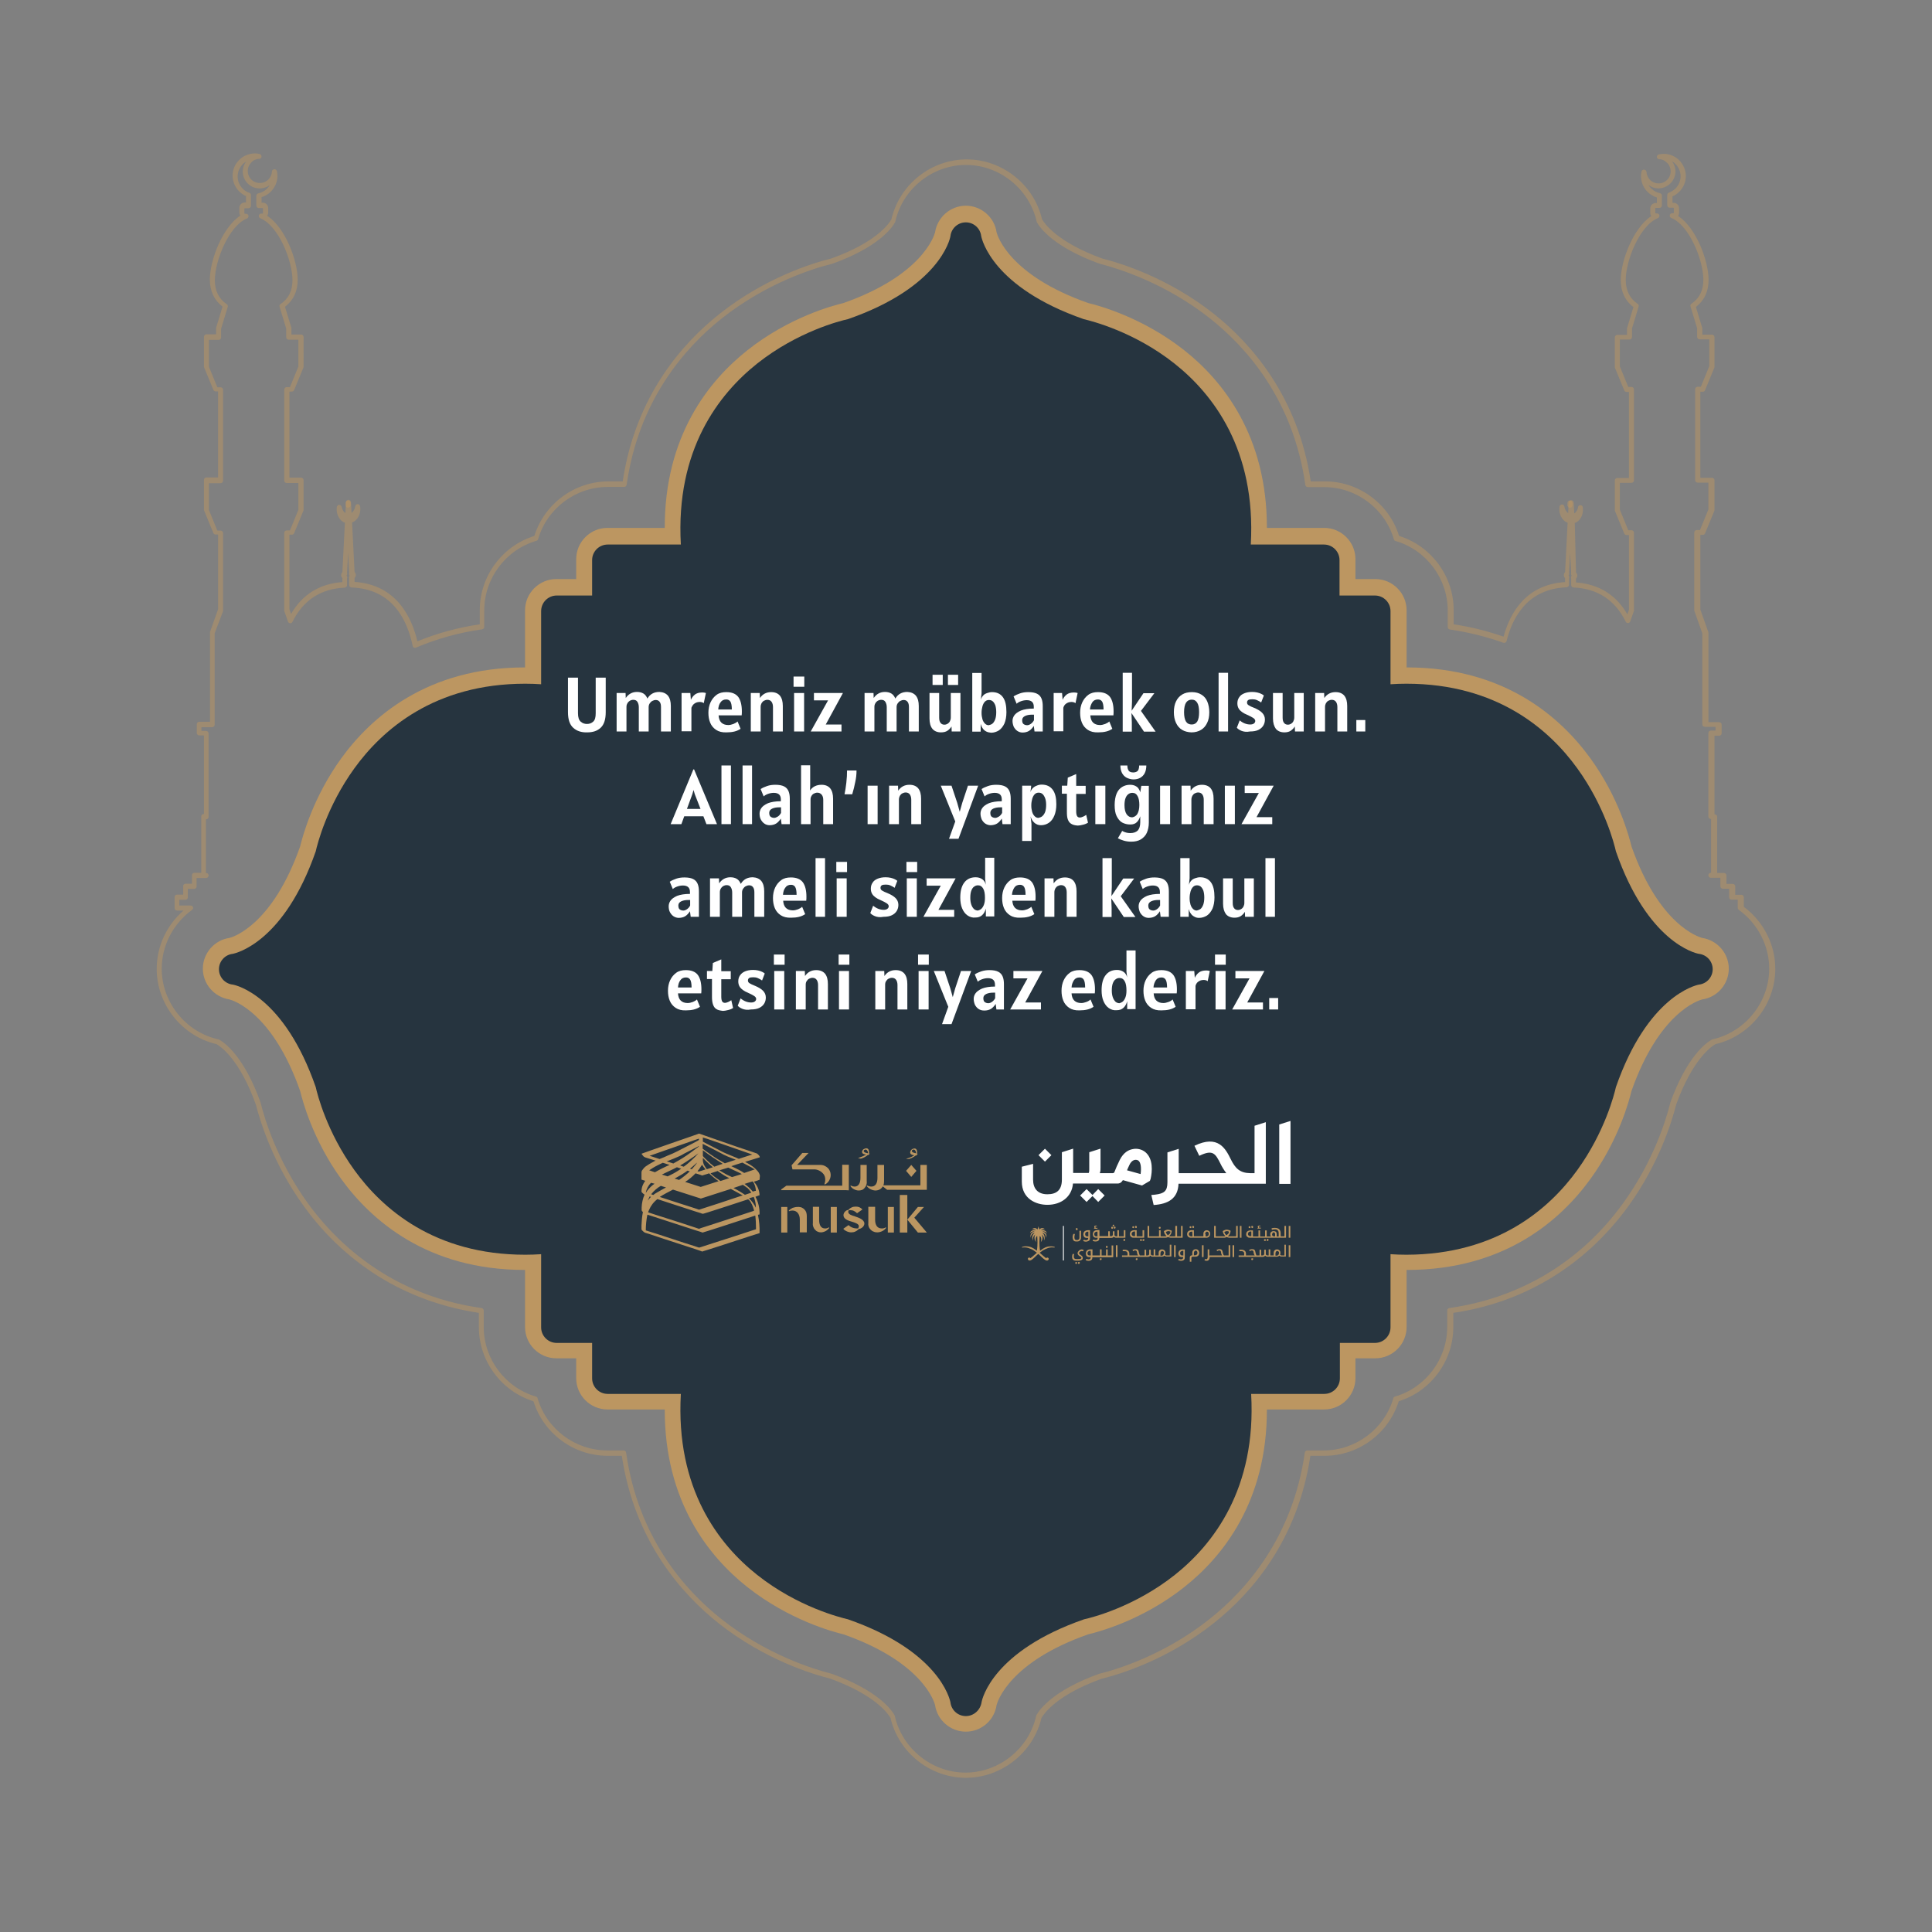 <?xml version="1.0" encoding="utf-8"?>
<!-- Generator: Adobe Illustrator 24.3.0, SVG Export Plug-In . SVG Version: 6.00 Build 0)  -->
<svg version="1.1" id="Layer_1" xmlns="http://www.w3.org/2000/svg" xmlns:xlink="http://www.w3.org/1999/xlink" x="0px" y="0px"
	 viewBox="0 0 1080 1080" style="enable-background:new 0 0 1080 1080;" xml:space="preserve">
<rect x="0" y="0" width="1080" height="1080" fill="#808080" stroke="none"/>
<style type="text/css">
	.st0{opacity:0.5;}
	.st1{fill:#BC9661;}
	.st2{fill:url(#SVGID_1_);}
	.st3{fill:url(#SVGID_2_);}
	.st4{fill:#FFFFFF;}
	.st5{fill:#BB9661;}
</style>
<g>
	<g>
		<g class="st0">
			<path class="st1" d="M539.9,993.8c-19.9,0-37.6-14.1-42.1-33.5c-1.4-2.4-8.6-12.8-33.6-21.9c-10.3-2.6-36.8-10.7-62.4-30.9
				c-20.8-16.5-47.1-46.1-54.2-93.7h-8c-18.9,0-35.8-12.5-41.4-30.5c-18-5.6-30.5-22.5-30.5-41.4v-8c-19.1-2.9-36.9-9.1-52.8-18.4
				c-17.5-10.3-32.7-24.1-45.1-41.3c-17.3-23.8-24.4-47.6-26.8-56.8c-9-25.1-19.5-32.3-21.9-33.7c-19.4-4.5-33.5-22.2-33.5-42.1
				c0-12.5,5.5-24.4,15-32.6H99c-0.8,0-1.4-0.6-1.4-1.4v-6.1c0-0.8,0.6-1.4,1.4-1.4h3.4v-4.7c0-0.8,0.6-1.4,1.4-1.4h3.5v-4.7
				c0-0.8,0.6-1.4,1.4-1.4h3.8v-31.5c0-0.8,0.6-1.4,1.4-1.4h0.1v-43.9h-2.6c-0.8,0-1.4-0.6-1.4-1.4v-4.8c0-0.8,0.6-1.4,1.4-1.4h6
				v-50c0-0.2,0-0.3,0.1-0.5l4.4-12.4v-41.8h-1.3c-0.6,0-1.1-0.3-1.3-0.8l-5.2-12.6c-0.1-0.2-0.1-0.3-0.1-0.5v-16.6
				c0-0.8,0.6-1.4,1.4-1.4h6.5v-48.1h-1.3c-0.6,0-1.1-0.3-1.3-0.8l-5.2-12.6c-0.1-0.2-0.1-0.3-0.1-0.5v-16.6c0-0.8,0.6-1.4,1.4-1.4
				h5.4v-3.6c0-0.1,0-0.3,0.1-0.4l3.5-11.5c-4.6-3.5-7.1-8.7-7.1-15.1c0-10.8,7-29.2,17.1-35.8c-0.4-0.5-0.6-1.1-0.6-1.8v-2.5
				c0-1.7,1.4-3,3-3h0.7v-3.6c-1.4-0.6-2.7-1.5-3.8-2.6c-4.9-4.9-4.9-12.8,0-17.6c2.1-2.1,5-3.4,8-3.6c1.1-0.1,2.3,0,3.4,0.3
				c0.7,0.1,1.1,0.8,1.1,1.5c-0.1,0.7-0.6,1.2-1.3,1.2c-0.9,0-1.7,0.2-2.5,0.6c-0.7,0.3-1.4,0.8-1.9,1.4c-1.3,1.3-2,3-2,4.8
				s0.7,3.5,2,4.8c0.6,0.6,1.2,1,1.9,1.3c2.6,1.2,5.6,0.6,7.6-1.3c1.2-1.2,1.9-2.8,2-4.5c0-0.7,0.6-1.2,1.3-1.3
				c0.7-0.1,1.3,0.4,1.5,1.1c0.9,4.2-0.4,8.4-3.4,11.4c-1.5,1.5-3.2,2.5-5.2,3.1v3.1h0.7c1.7,0,3,1.4,3,3v2.5c0,0.7-0.2,1.3-0.6,1.8
				c10.1,6.5,17.1,25,17.1,35.8c0,6.4-2.4,11.5-7.1,15.1l3.5,11.5c0,0.1,0.1,0.3,0.1,0.4v3.6h5.4c0.8,0,1.4,0.6,1.4,1.4V205
				c0,0.2,0,0.4-0.1,0.5l-5.2,12.6c-0.2,0.5-0.7,0.8-1.3,0.8h-1.3V267h6.5c0.8,0,1.4,0.6,1.4,1.4V285c0,0.2,0,0.4-0.1,0.5l-5.2,12.6
				c-0.2,0.5-0.7,0.8-1.3,0.8h-1.3v41.8l0.9,2.5c6.3-10.9,16-16.9,28.7-17.8v-2.2c-0.4-0.4-0.7-1-0.7-1.7s0.3-1.3,0.7-1.7l1.4-27.6
				c-1.1-0.4-2.1-1.1-2.8-2.1c-1.4-1.8-2.1-4.3-1.7-6.7c0.1-0.7,0.7-1.2,1.3-1.2l0,0c0.7,0,1.2,0.5,1.4,1.1c0.2,1,0.6,1.9,1.1,2.6
				c0.3,0.4,0.6,0.7,1,0.9l0.3-6.1c0-0.7,0.6-1.3,1.4-1.3l0,0c0.7,0,1.3,0.6,1.4,1.3l0.3,6c0.3-0.2,0.7-0.5,0.9-0.9
				c0.6-0.7,1-1.7,1.2-2.8c0.1-0.7,0.7-1.2,1.3-1.2l0,0c0.7,0,1.2,0.5,1.4,1.2c0.4,2.5-0.2,5.1-1.7,7c-0.8,1-1.8,1.7-2.8,2.1
				l1.4,27.6c0.4,0.4,0.7,1.1,0.7,1.7c0,0.7-0.3,1.3-0.7,1.7v2.2c23.9,1.5,32.2,20.7,35.1,33.2c11-4.5,22.7-7.7,34.9-9.5v-8
				c0-18.9,12.5-35.8,30.5-41.4c5.6-18,22.5-30.5,41.4-30.5h8c7.1-47.6,33.3-77.2,54.2-93.7c25.5-20.2,52.1-28.4,62.4-30.9
				c25.1-9,32.3-19.5,33.6-21.9c4.5-19.5,22.2-33.5,42.1-33.5c19.9,0,37.6,14.1,42.1,33.5c1.4,2.4,8.6,12.8,33.6,21.9
				c10.3,2.6,36.8,10.7,62.4,30.9c20.8,16.5,47.1,46.1,54.2,93.7h8c18.9,0,35.8,12.5,41.4,30.5c18,5.6,30.5,22.5,30.5,41.4v8
				c9.6,1.4,19,3.8,27.9,6.9c3.7-13.6,12.7-29.2,34.4-30.5v-2.2c-0.4-0.4-0.7-1-0.7-1.7s0.3-1.3,0.7-1.7l1.4-27.6
				c-1.1-0.4-2.1-1.1-2.8-2.1c-1.5-1.8-2.1-4.4-1.7-6.9c0.1-0.7,0.7-1.2,1.4-1.2l0,0c0.7,0,1.2,0.5,1.3,1.2c0.2,1.1,0.6,2,1.2,2.8
				c0.3,0.3,0.6,0.6,0.9,0.9l0.3-6c0-0.7,0.6-1.3,1.4-1.3c0.7,0,1.3,0.6,1.4,1.3l0.3,6.1c0.4-0.2,0.7-0.5,1-0.9
				c0.6-0.7,1-1.6,1.1-2.6c0.1-0.7,0.7-1.2,1.4-1.1c0.7,0,1.2,0.5,1.3,1.2c0.3,2.4-0.3,5-1.7,6.7c-0.8,1-1.7,1.7-2.8,2.1L881,320
				c0.4,0.4,0.7,1.1,0.7,1.7c0,0.7-0.3,1.3-0.7,1.7v2.2c12.7,0.9,22.4,6.9,28.7,17.8l0.9-2.5v-41.8h-1.3c-0.6,0-1.1-0.3-1.3-0.8
				l-5.2-12.6c-0.1-0.2-0.1-0.3-0.1-0.5v-16.6c0-0.8,0.6-1.4,1.4-1.4h6.5v-48.1h-1.3c-0.6,0-1.1-0.3-1.3-0.8l-5.2-12.6
				c-0.1-0.2-0.1-0.3-0.1-0.5v-16.6c0-0.8,0.6-1.4,1.4-1.4h5.4v-3.6c0-0.1,0-0.3,0.1-0.4l3.5-11.5c-4.6-3.5-7.1-8.7-7.1-15.1
				c0-10.8,7-29.2,17.1-35.8c-0.4-0.5-0.6-1.1-0.6-1.8v-2.5c0-1.7,1.4-3,3-3h0.7v-3.1c-2-0.6-3.7-1.7-5.2-3.1c-3-3-4.3-7.3-3.4-11.4
				c0.1-0.7,0.8-1.1,1.5-1.1c0.7,0.1,1.2,0.6,1.3,1.3c0.1,1.7,0.8,3.3,2,4.5c2,2,5.1,2.5,7.6,1.3c0.7-0.3,1.4-0.8,1.9-1.3
				c1.3-1.3,2-3,2-4.8s-0.7-3.5-2-4.8c-0.6-0.6-1.2-1-1.9-1.4c-0.8-0.4-1.7-0.6-2.5-0.6c-0.7,0-1.3-0.6-1.3-1.2
				c-0.1-0.7,0.4-1.3,1.1-1.5c1.1-0.2,2.3-0.3,3.4-0.3c3,0.2,5.9,1.5,8,3.6c4.9,4.9,4.9,12.8,0,17.6c-1.1,1.1-2.4,2-3.8,2.6v3.6h0.7
				c1.7,0,3,1.4,3,3v2.5c0,0.7-0.2,1.3-0.6,1.8c10.1,6.5,17.1,25,17.1,35.8c0,6.4-2.4,11.5-7.1,15.1l3.5,11.5c0,0.1,0.1,0.3,0.1,0.4
				v3.6h5.4c0.8,0,1.4,0.6,1.4,1.4v16.6c0,0.2,0,0.4-0.1,0.5l-5.2,12.6c-0.2,0.5-0.7,0.8-1.3,0.8h-1.3v48.1h6.5
				c0.8,0,1.4,0.6,1.4,1.4v16.6c0,0.2,0,0.4-0.1,0.5l-5.2,12.6c-0.2,0.5-0.7,0.8-1.3,0.8h-1.3v41.8l4.4,12.4
				c0.1,0.1,0.1,0.3,0.1,0.5v50h6c0.8,0,1.4,0.6,1.4,1.4v4.8c0,0.8-0.6,1.4-1.4,1.4h-2.6v43.9h0.1c0.8,0,1.4,0.6,1.4,1.4V488h3.8
				c0.8,0,1.4,0.6,1.4,1.4v4.7h3.5c0.8,0,1.4,0.6,1.4,1.4v4.7h3.4c0.8,0,1.4,0.6,1.4,1.4v5.3c11,8.2,17.6,21.1,17.6,34.7
				c0,19.9-14.1,37.6-33.5,42.1c-2.4,1.4-12.8,8.6-21.9,33.7c-2.3,9.2-9.5,33-26.7,56.8c-12.4,17.1-27.6,31-45.1,41.3
				c-16,9.4-33.7,15.6-52.8,18.4v8c0,18.9-12.5,35.8-30.5,41.4c-5.6,18-22.5,30.5-41.4,30.5h-8c-7.1,47.6-33.3,77.2-54.2,93.7
				c-25.5,20.2-52.1,28.4-62.4,30.9c-25.1,9-32.3,19.5-33.7,21.9C577.6,979.7,559.9,993.8,539.9,993.8z M100.3,506.2h6.3
				c0.6,0,1.1,0.4,1.3,0.9c0.2,0.6,0,1.2-0.5,1.5c-10.6,7.7-17,20-17,32.9c0,18.7,13.3,35.4,31.6,39.5c0.1,0,0.2,0.1,0.4,0.1
				c3.1,1.7,14,9.3,23.3,35.3v0.1c2.2,9,9.3,32.4,26.3,56c12.2,16.8,27.1,30.4,44.2,40.5c16,9.4,33.8,15.5,53,18.2
				c0.7,0.1,1.2,0.7,1.2,1.4v9.2c0,17.9,12,33.9,29.2,38.9c0.5,0.1,0.8,0.5,0.9,0.9c5,17.2,21,29.2,38.9,29.2h9.2
				c0.7,0,1.3,0.5,1.4,1.2c6.7,47.4,32.7,76.8,53.3,93.1c25.2,19.9,51.3,27.9,61.4,30.5h0.1c26,9.4,33.6,20.2,35.3,23.3
				c0.1,0.1,0.1,0.2,0.1,0.4c4.2,18.3,20.8,31.6,39.5,31.6s35.4-13.3,39.5-31.6c0-0.1,0.1-0.2,0.1-0.4c1.7-3.1,9.3-14,35.3-23.3h0.1
				c10.1-2.5,36.2-10.5,61.4-30.5c20.6-16.3,46.6-45.8,53.3-93.1c0.1-0.7,0.7-1.2,1.4-1.2h9.2c17.9,0,33.9-12,38.9-29.2
				c0.1-0.5,0.5-0.8,0.9-0.9c17.2-5,29.2-21,29.2-38.9v-9.2c0-0.7,0.5-1.3,1.2-1.4c19.2-2.7,37-8.9,53-18.2
				c17.2-10.1,32.1-23.7,44.2-40.5c17-23.5,24.1-47,26.3-56v-0.1c9.4-26,20.2-33.6,23.3-35.3c0.1-0.1,0.2-0.1,0.4-0.1
				c18.3-4.2,31.6-20.8,31.6-39.5c0-12.9-6.4-25.2-17-32.9c-0.4-0.3-0.6-0.7-0.6-1.1v-4.6H968c-0.8,0-1.4-0.6-1.4-1.4v-4.7h-3.5
				c-0.8,0-1.4-0.6-1.4-1.4v-4.7h-5.3c-0.8,0-1.4-0.6-1.4-1.4s0.6-1.4,1.4-1.4h0.1v-30.1h-0.1c-0.8,0-1.4-0.6-1.4-1.4v-46.6
				c0-0.8,0.6-1.4,1.4-1.4h2.6v-2.1h-6c-0.8,0-1.4-0.6-1.4-1.4V354l-4.4-12.4c-0.1-0.1-0.1-0.3-0.1-0.5v-43.4c0-0.8,0.6-1.4,1.4-1.4
				h1.8l4.7-11.5v-15h-6c-0.8,0-1.4-0.6-1.4-1.4v-50.8c0-0.8,0.6-1.4,1.4-1.4h1.8l4.7-11.5v-15h-5.4c-0.8,0-1.4-0.6-1.4-1.4v-4.8
				l-3.7-12.2c-0.2-0.6,0-1.2,0.5-1.5c4.5-3,6.7-7.5,6.7-13.4c0-10.7-7.7-30.4-18-34.6c-0.6-0.2-0.9-0.9-0.8-1.5
				c0.1-0.6,0.7-1.1,1.3-1.1h0.7c0.2,0,0.3-0.1,0.3-0.3v-2.5c0-0.2-0.1-0.3-0.3-0.3h-2c-0.8,0-1.4-0.6-1.4-1.4V109
				c0-0.6,0.4-1.1,0.9-1.3c1.4-0.5,2.6-1.3,3.7-2.3c3.8-3.8,3.8-9.9,0-13.7c-0.6-0.6-1.2-1.1-1.9-1.5c1.2,1.6,1.9,3.6,1.9,5.6
				c0,2.5-1,4.9-2.8,6.7c-0.8,0.8-1.7,1.4-2.7,1.9c-3.2,1.5-6.9,1.1-9.6-1c0.4,0.7,0.9,1.3,1.5,1.9c1.4,1.4,3.1,2.3,4.9,2.7
				c0.6,0.1,1.1,0.7,1.1,1.3v5.5c0,0.8-0.6,1.4-1.4,1.4h-2c-0.2,0-0.3,0.1-0.3,0.3v2.5c0,0.2,0.1,0.3,0.3,0.3h0.7
				c0.7,0,1.2,0.5,1.3,1.1s-0.2,1.3-0.8,1.5c-10.3,4.2-18,23.9-18,34.6c0,5.9,2.3,10.4,6.7,13.4c0.5,0.3,0.7,1,0.5,1.5l-3.7,12.2
				v4.8c0,0.8-0.6,1.4-1.4,1.4h-5.4v15l4.7,11.5h1.8c0.8,0,1.4,0.6,1.4,1.4v50.8c0,0.8-0.6,1.4-1.4,1.4h-6.5v15l4.7,11.5h1.8
				c0.8,0,1.4,0.6,1.4,1.4v43.4c0,0.2,0,0.3-0.1,0.5l-2,5.7c-0.2,0.5-0.7,0.9-1.2,0.9c-0.6,0-1.1-0.3-1.3-0.8
				c-6-12.1-15.8-18.5-29.2-19.1c-0.7,0-1.3-0.6-1.3-1.4v-3.7c-0.1-0.2-0.1-0.4-0.1-0.6c0-0.4,0.2-0.7,0.4-1c-0.3-0.2-0.4-0.6-0.4-1
				c0-0.2,0-0.3,0.1-0.5l-0.6-11.4l-0.6,11.4c0.1,0.2,0.1,0.3,0.1,0.5c0,0.4-0.2,0.7-0.4,1c0.3,0.2,0.4,0.6,0.4,1
				c0,0.2,0,0.4-0.1,0.5v3.7c0,0.7-0.6,1.3-1.3,1.4c-21.8,0.8-30.3,16.7-33.6,30c-0.1,0.4-0.3,0.7-0.7,0.9c-0.3,0.2-0.7,0.2-1.1,0.1
				c-9.5-3.4-19.6-5.9-29.9-7.4c-0.7-0.1-1.2-0.7-1.2-1.4v-9.2c0-17.9-12-33.9-29.2-38.9c-0.5-0.1-0.8-0.5-0.9-0.9
				c-5-17.2-21-29.2-38.9-29.2h-9.2c-0.7,0-1.3-0.5-1.4-1.2c-6.7-47.4-32.7-76.8-53.3-93.1c-25.2-19.9-51.3-27.9-61.4-30.5h-0.1
				c-26-9.4-33.6-20.2-35.3-23.3c-0.1-0.1-0.1-0.2-0.1-0.4c-4.2-18.3-20.8-31.6-39.5-31.6s-35.4,13.3-39.5,31.6
				c0,0.1-0.1,0.2-0.1,0.4c-1.7,3.1-9.3,14-35.3,23.3H465c-10.1,2.5-36.2,10.5-61.4,30.4C383,194.2,357,223.7,350.3,271
				c-0.1,0.7-0.7,1.2-1.4,1.2h-9.2c-17.9,0-33.9,12-38.9,29.2c-0.1,0.5-0.5,0.8-0.9,0.9c-17.2,5-29.2,21-29.2,38.9v9.2
				c0,0.7-0.5,1.3-1.2,1.4c-12.9,1.8-25.4,5.3-36.9,10.2c-0.4,0.2-0.8,0.1-1.2,0c-0.4-0.2-0.6-0.5-0.7-0.9
				c-3-14.5-11.3-31.9-34.2-32.7c-0.7,0-1.3-0.6-1.3-1.4v-3.7c-0.1-0.2-0.1-0.4-0.1-0.5c0-0.4,0.2-0.7,0.4-1c-0.3-0.2-0.4-0.6-0.4-1
				c0-0.2,0-0.3,0.1-0.5l-0.6-11.4l-0.6,11.4c0.1,0.2,0.1,0.3,0.1,0.5c0,0.4-0.2,0.7-0.4,1c0.3,0.2,0.4,0.6,0.4,1
				c0,0.2,0,0.4-0.1,0.6v3.7c0,0.7-0.6,1.3-1.3,1.4c-13.4,0.6-23.2,7-29.2,19.1c-0.2,0.5-0.8,0.8-1.3,0.8s-1-0.4-1.2-0.9l-2-5.7
				c-0.1-0.1-0.1-0.3-0.1-0.5v-43.4c0-0.8,0.6-1.4,1.4-1.4h1.8l4.7-11.5v-15h-6.5c-0.8,0-1.4-0.6-1.4-1.4v-50.8
				c0-0.8,0.6-1.4,1.4-1.4h1.8l4.7-11.5v-15h-5.4c-0.8,0-1.4-0.6-1.4-1.4v-4.8l-3.7-12.2c-0.2-0.6,0-1.2,0.5-1.5
				c4.5-3,6.7-7.5,6.7-13.4c0-10.7-7.7-30.4-18-34.6c-0.6-0.2-0.9-0.9-0.8-1.5c0.1-0.6,0.7-1.1,1.3-1.1h0.7c0.2,0,0.3-0.1,0.3-0.3
				v-2.5c0-0.2-0.1-0.3-0.3-0.3h-2c-0.8,0-1.4-0.6-1.4-1.4v-5.5c0-0.7,0.5-1.2,1.1-1.3c1.9-0.4,3.6-1.3,4.9-2.7
				c0.6-0.6,1.1-1.2,1.5-1.9c-2.8,2-6.5,2.4-9.6,1c-1-0.5-1.9-1.1-2.7-1.9c-1.8-1.8-2.8-4.2-2.8-6.7c0-2.1,0.7-4,1.9-5.6
				c-0.7,0.4-1.3,0.9-1.9,1.5c-3.8,3.8-3.8,9.9,0,13.7c1.1,1.1,2.3,1.8,3.7,2.3c0.6,0.2,0.9,0.7,0.9,1.3v5.9c0,0.8-0.6,1.4-1.4,1.4
				h-2c-0.2,0-0.3,0.1-0.3,0.3v2.5c0,0.2,0.1,0.3,0.3,0.3h0.7c0.7,0,1.2,0.5,1.3,1.1s-0.2,1.3-0.8,1.5c-10.3,4.2-18,23.9-18,34.6
				c0,5.9,2.3,10.4,6.7,13.4c0.5,0.3,0.7,1,0.5,1.5l-3.7,12.2v4.8c0,0.8-0.6,1.4-1.4,1.4h-5.4v15l4.7,11.5h1.8
				c0.8,0,1.4,0.6,1.4,1.4v50.8c0,0.8-0.6,1.4-1.4,1.4h-6.5v15l4.7,11.5h1.8c0.8,0,1.4,0.6,1.4,1.4v43.4c0,0.2,0,0.3-0.1,0.5
				L120,354v51.1c0,0.8-0.6,1.4-1.4,1.4h-6v2.1h2.6c0.8,0,1.4,0.6,1.4,1.4v46.6c0,0.8-0.6,1.4-1.4,1.4h-0.1v30h0.1
				c0.8,0,1.4,0.6,1.4,1.4s-0.6,1.4-1.4,1.4h-5.3v4.7c0,0.8-0.6,1.4-1.4,1.4H105v4.7c0,0.8-0.6,1.4-1.4,1.4h-3.4v3.2H100.3z"/>
		</g>
		<g class="st0">
			<path class="st1" d="M194.6,283.8c-0.4,0-0.8-0.1-1-0.4c-0.3-0.3-0.4-0.6-0.4-1v-1.3c0-0.7,0.6-1.3,1.4-1.3l0,0
				c0.7,0,1.3,0.6,1.4,1.3v1.3c0,0.4-0.1,0.7-0.4,1C195.3,283.6,194.9,283.8,194.6,283.8z"/>
		</g>
		<g class="st0">
			<path class="st1" d="M877.6,283.8c-0.4,0-0.8-0.1-1-0.4c-0.3-0.3-0.4-0.6-0.4-1v-1.3c0-0.7,0.6-1.3,1.4-1.3l0,0
				c0.7,0,1.3,0.6,1.4,1.3v1.3c0,0.4-0.1,0.7-0.4,1C878.4,283.6,878,283.8,877.6,283.8z"/>
		</g>
	</g>
	<path class="st1" d="M539.9,968c-8.6,0-16-6.4-17.2-14.9c-0.5-1.9-7.1-24-51.2-39.5c-5.9-1.4-30.4-8-53.7-26.4
		c-21.5-17-46.3-47.8-46.2-99.3h-32c-9.6,0-17.5-7.8-17.5-17.5v-11.1H311c-9.6,0-17.5-7.8-17.5-17.5v-31.9c-0.1,0-0.1,0-0.2,0
		c-54.4,0-85.8-27.7-102.6-50.9c-15.8-21.8-21.6-43.7-22.9-49.1c-15.5-44.1-37.6-50.7-39.5-51.2c-8.5-1.3-14.9-8.6-14.9-17.2
		c0-8.6,6.4-16,14.9-17.2c1.9-0.5,24-7.1,39.5-51.2c1.3-5.4,7.1-27.2,22.9-49.1c16.8-23.2,48.2-50.9,102.6-50.9c0.1,0,0.1,0,0.2,0
		v-31.9c0-9.6,7.8-17.5,17.5-17.5h11.1v-11.1c0-9.6,7.8-17.5,17.5-17.5h32c-0.1-51.5,24.7-82.3,46.2-99.3
		c23.3-18.5,47.8-25,53.7-26.4c44-15.5,50.7-37.6,51.2-39.5c1.3-8.5,8.6-14.9,17.2-14.9c8.6,0,16,6.4,17.2,14.9
		c0.5,1.9,7.1,24,51.2,39.5c5.9,1.4,30.4,8,53.7,26.4c21.5,17,46.3,47.8,46.2,99.3h32c9.6,0,17.5,7.8,17.5,17.5v11.1h11.1
		c9.6,0,17.5,7.8,17.5,17.5v31.9c0.1,0,0.1,0,0.2,0c54.4,0,85.8,27.7,102.6,50.9c15.8,21.8,21.6,43.7,22.9,49.1
		c15.5,44.1,37.6,50.7,39.5,51.2c8.5,1.3,14.9,8.6,14.9,17.2c0,8.6-6.4,16-14.9,17.2c-1.9,0.5-24,7.1-39.5,51.2
		c-1.3,5.4-7.1,27.3-22.9,49.1c-16.8,23.2-48.2,50.9-102.6,50.9c-0.1,0-0.2,0-0.2,0v31.9c0,9.6-7.8,17.5-17.5,17.5h-11.1v11.1
		c0,9.6-7.8,17.5-17.5,17.5h-32c0.1,51.5-24.7,82.3-46.2,99.3c-23.3,18.5-47.8,25-53.7,26.4c-44.1,15.5-50.7,37.6-51.2,39.5
		C555.9,961.6,548.6,968,539.9,968z"/>
	
		<linearGradient id="SVGID_1_" gradientUnits="userSpaceOnUse" x1="122.4" y1="538.2" x2="957.4" y2="538.2" gradientTransform="matrix(1 0 0 -1 0 1080)">
		<stop  offset="0" style="stop-color:#26343F"/>
		<stop  offset="1" style="stop-color:#26343F"/>
	</linearGradient>
	<path class="st2" d="M539.9,959.3c-4.4,0-8.1-3.3-8.6-7.7c-0.4-2-6.5-28.7-57.3-46.4c-4.2-1-28.1-6.9-50.7-24.8
		c-21.5-17-45.7-48.2-42.7-101.2h-40.9c-4.8,0-8.7-3.9-8.7-8.7v-19.8h-19.8c-4.8,0-8.7-3.9-8.7-8.7v-40.9c-3,0.2-6,0.3-8.9,0.3
		c-50.7,0-79.9-25.7-95.5-47.3c-15.4-21.3-20.7-42.4-21.6-46.4c-17.7-50.9-44.4-57-46.4-57.3c-4.4-0.5-7.7-4.2-7.7-8.6
		c0-4.4,3.3-8.1,7.7-8.6c2-0.4,28.7-6.5,46.4-57.3c0.9-4,6.2-25.1,21.6-46.4c15.6-21.6,44.8-47.3,95.5-47.3c2.9,0,5.9,0.1,8.9,0.3
		v-40.9c0-4.8,3.9-8.7,8.7-8.7H331v-19.8c0-4.8,3.9-8.7,8.7-8.7h40.9c-3-53,21.2-84.1,42.7-101.2c22.6-17.9,46.5-23.9,50.7-24.8
		c50.9-17.7,57-44.4,57.3-46.4c0.5-4.4,4.2-7.7,8.6-7.7c4.4,0,8.1,3.3,8.6,7.7c0.4,2,6.5,28.7,57.3,46.4c4.2,1,28.1,6.9,50.7,24.8
		c21.5,17,45.7,48.2,42.7,101.2h40.9c4.8,0,8.7,3.9,8.7,8.7v19.8h19.8c4.8,0,8.7,3.9,8.7,8.7v40.9c3-0.2,6-0.3,8.9-0.3
		c50.7,0,79.9,25.7,95.5,47.3c15.4,21.3,20.7,42.4,21.6,46.4c17.7,50.9,44.4,57,46.4,57.3c4.4,0.5,7.7,4.2,7.7,8.6
		c0,4.4-3.3,8.1-7.7,8.6c-2,0.4-28.7,6.5-46.4,57.3c-0.9,4-6.2,25.1-21.6,46.4c-15.6,21.6-44.8,47.2-95.5,47.3l0,0
		c-2.9,0-5.9-0.1-8.9-0.3V742c0,4.8-3.9,8.7-8.7,8.7H749v19.8c0,4.8-3.9,8.7-8.7,8.7h-40.9c3,53-21.2,84.1-42.7,101.2
		c-22.6,17.9-46.5,23.9-50.7,24.8c-50.9,17.7-57,44.4-57.3,46.4C548,956,544.3,959.3,539.9,959.3z"/>
	
		<radialGradient id="SVGID_2_" cx="539.8" cy="538.4" r="408.6" gradientTransform="matrix(1 0 0 -1 0 1080)" gradientUnits="userSpaceOnUse">
		<stop  offset="0.716" style="stop-color:#26343F"/>
		<stop  offset="0.955" style="stop-color:#26343F"/>
		<stop  offset="0.995" style="stop-color:#26343F"/>
	</radialGradient>
	<path class="st3" d="M895.1,478c0,0-19.9-98.4-126.3-86.2v-50.4h-28.6v-28.6h-50.4c12.1-106.4-86.2-126.3-86.2-126.3
		C544.8,166.2,540,133,540,133s-4.9,33.2-63.6,53.5c0,0-98.4,19.9-86.2,126.3h-50.4v28.6h-28.6v50.4
		C204.7,379.6,184.7,478,184.7,478c-20.3,58.8-53.5,63.6-53.5,63.6s33.2,4.9,53.5,63.6c0,0,19.9,98.4,126.3,86.2v50.4h28.6v28.6H390
		c-12.1,106.4,86.2,126.3,86.2,126.3c58.8,20.3,63.6,53.5,63.6,53.5s4.9-33.2,63.6-53.5c0,0,98.4-19.9,86.2-126.3H740v-28.6h28.6
		v-50.4c106.4,12.1,126.3-86.2,126.3-86.2c20.3-58.8,53.5-63.6,53.5-63.6S915.4,536.7,895.1,478z"/>
</g>
<g>
	<g>
		<g>
			
				<rect x="581.7" y="643.2" transform="matrix(0.707 -0.707 0.707 0.707 -285.478 602.265)" class="st4" width="5.1" height="5.1"/>
			<polygon class="st4" points="610.7,668 607.4,664.7 603.8,668.3 607.4,671.9 610.7,668.6 613.9,671.9 617.5,668.3 613.9,664.7 
							"/>
			<path class="st4" d="M701.5,655.8h-2.7c-5.7-0.1-8.3-2.7-10.8-7.8c-2.9-5.9-7.1-13.9-20.3-7.5l2.7,5.6c7.7-3.7,9-1.3,12,4.7
				c0.6,1.3,1.9,3.4,3.1,5h-26.6v-13.6l-6.3,2v16.7c0,5-1.9,6.3-6.8,6.9c-0.4,0.1-1.3,0.1-2.2,0.2l1.3,5.6
				c8.1-0.5,13.6-3.6,13.9-11.9h48.8v-34.4l-6.3,2v26.5H701.5z"/>
			<polygon class="st4" points="715.1,628.6 715.1,661.8 721.4,661.8 721.4,626.6 			"/>
			<path class="st4" d="M643.2,659c0.9-4,1.6-11.2-3-15c-2-1.6-4.7-2.2-7.2-1.6c-2.1,0.4-4.9,1.8-7,5.9c-1.3,2.6-2.3,5-3,6.8
				c-0.1,0.4-0.5,0.7-1,0.7h-7.2c0.4-1.1,0.4-2,0.4-3.1v-10.6l-6.3,2v9.6c0,0.5,0,1.4-0.3,2h-8.7v-13.6l-6.3,2v15.3
				c0,5.8-2.9,8.2-8.1,8.2c-5.4,0-8-3.2-8-8.2v-8.8l-6.3,1.6v8.3c0,9.6,7.9,13,14.3,13c7.6,0,13.7-4.4,14.3-11.9h25
				c0.9,0,1.8-0.4,2.4-1.2l0.5-0.7l10.7,3l4.4-2.6L643.2,659z M637.6,656.3l-7.6-2.1c0.4-1,0.9-2,1.4-3.1s1.5-2.4,2.9-2.7
				c0.8-0.2,1.7,0.1,2.1,0.4C637.7,649.8,638.1,652.7,637.6,656.3z"/>
		</g>
	</g>
	<g>
		<path class="st1" d="M571.5,697c0.9-0.3,2-0.4,3.4-0.2c0.5,0.1,1,0.2,1.5,0.4c0.1,0,0.1,0,0.2,0.1c0.3,0.1,0.5,0.2,0.8,0.4
			c0.2,0.1,0.5,0.2,0.7,0.4c0.5,0.3,1,0.7,1.5,1.1c0.6-3.5,0.3-6.7,0.2-8.3l0,0c-1.2,0.8-0.9,2.9-0.6,3.5l0,0
			c-1.5-1.8-0.8-3.8-0.5-4.3l0,0c-0.2,0.2-0.4,0.4-0.6,0.6c-0.5,0.6-0.6,1.3-0.7,1.8c0,0.3,0,0.6,0,0.8c0,0.1,0,0.1,0,0.2l0,0l0,0
			c-0.4-0.8-0.6-2,0-3.2c0.2-0.3,0.4-0.6,0.7-1c0.1-0.1,0.2-0.2,0.3-0.3l0,0c-0.1,0-0.2,0-0.3,0.1c-0.3,0.1-0.5,0.2-0.7,0.4
			c-0.5,0.3-0.8,0.8-1,1.3c-0.2,0.4-0.2,0.8-0.2,1.2l0,0c-0.3-1.1-0.1-1.9,0.2-2.4c0.3-0.4,0.6-0.7,1-0.9c0.2-0.1,0.5-0.2,0.7-0.3
			c0.1,0,0.2-0.1,0.3-0.1l0,0c-0.1,0-0.2,0-0.3,0c-0.3,0-0.5,0-0.7,0.1c-0.4,0.1-0.7,0.2-1,0.4c-0.4,0.3-0.6,0.6-0.6,0.7l0,0
			c0.1-0.6,0.3-1,0.7-1.3c0.3-0.2,0.6-0.4,1-0.5c0.2-0.1,0.5-0.1,0.7-0.1c0.3,0,0.6,0,0.9,0.2l0,0c-0.2-0.3-0.5-0.5-0.9-0.6
			c-0.2-0.1-0.5-0.1-0.7-0.1s-0.4,0.1-0.6,0.1l0,0c0.2-0.2,0.4-0.4,0.6-0.5c0.2-0.1,0.5-0.2,0.7-0.2c0.6-0.1,1.3,0.2,1.7,0.8l0,0
			c0.1-0.1,0.2-0.3,0.2-0.5c0.2-0.4,0.3-0.8,0.4-1.3c0.1,0.4,0.2,0.9,0.4,1.3c0.1,0.2,0.1,0.3,0.2,0.5l0,0c0.4-0.6,1.1-0.9,1.7-0.8
			c0.2,0,0.5,0.1,0.7,0.2c0.2,0.1,0.4,0.3,0.6,0.5l0,0c-0.2-0.1-0.4-0.1-0.6-0.1c-0.2,0-0.5,0-0.7,0.1c-0.3,0.1-0.7,0.3-0.9,0.6l0,0
			c0.3-0.1,0.6-0.2,0.9-0.2c0.2,0,0.5,0,0.7,0.1c0.4,0.1,0.7,0.3,1,0.5c0.4,0.3,0.6,0.7,0.7,1.3l0,0c-0.1-0.1-0.3-0.4-0.6-0.7
			c-0.2-0.2-0.6-0.3-1-0.4c-0.2,0-0.4-0.1-0.7-0.1c-0.1,0-0.2,0-0.3,0l0,0c0.1,0,0.2,0,0.3,0.1c0.2,0.1,0.5,0.2,0.7,0.3
			c0.4,0.2,0.7,0.5,1,0.9c0.4,0.6,0.5,1.4,0.2,2.4l0,0c0-0.4-0.1-0.8-0.2-1.2c-0.2-0.5-0.5-1-1-1.3c-0.2-0.1-0.4-0.3-0.7-0.4
			c-0.1,0-0.2-0.1-0.3-0.1l0,0c0.1,0.1,0.2,0.2,0.3,0.3c0.3,0.3,0.5,0.6,0.7,1c0.6,1.2,0.4,2.4,0,3.2l0,0l0,0c0-0.1,0-0.1,0-0.2
			c0-0.2,0-0.5,0-0.8c0-0.6-0.2-1.2-0.7-1.8c-0.2-0.2-0.3-0.4-0.6-0.6l0,0c0.3,0.5,1.1,2.5-0.5,4.3l0,0c0.3-0.6,0.6-2.8-0.6-3.5l0,0
			c-0.1,1.6-0.4,4.8,0.2,8.3c0.5-0.4,1-0.7,1.5-1.1c0.2-0.1,0.5-0.3,0.7-0.4c0.3-0.1,0.5-0.3,0.8-0.4c0.1,0,0.1,0,0.2-0.1
			c0.5-0.2,1-0.3,1.5-0.4c1.4-0.2,2.6,0,3.4,0.2c0.1,0,0.1,0.1,0.1,0.2c0,0.1-0.1,0.2-0.2,0.2c-1.2-0.2-2.3-0.1-3.4,0.2
			c-0.5,0.2-1,0.4-1.5,0.6c-0.3,0.2-0.7,0.3-1,0.5c-0.2,0.1-0.5,0.3-0.7,0.4c-0.5,0.4-1.1,0.8-1.6,1.2c0.6,0.5,1.1,1,1.6,1.4
			c0.2,0.2,0.5,0.4,0.7,0.6c0.4,0.3,0.7,0.6,1,0.8c0.1,0.1,0.2,0.2,0.3,0.2c0.2-0.2,0.5-0.4,0.8-0.3c0.1,0,0.3,0.1,0.4,0.2
			c0.1,0.1,0.2,0.2,0.2,0.4c0.1,0.3-0.1,0.6-0.2,0.7c0,0,0,0-0.1,0.1c-0.4,0.4-0.9,0.3-1.5,0c-0.3-0.2-0.6-0.4-1-0.7
			c-0.2-0.2-0.5-0.4-0.7-0.6c-0.6-0.5-1.2-1.2-1.9-1.8c-0.1-0.1-0.3-0.2-0.4-0.3c-0.1,0.1-0.3,0.2-0.4,0.3c-0.7,0.6-1.3,1.3-1.9,1.8
			c-0.2,0.2-0.5,0.4-0.7,0.6c-0.3,0.3-0.7,0.5-1,0.7c-0.6,0.3-1.1,0.3-1.5,0c0,0,0,0-0.1-0.1s-0.2-0.4-0.2-0.7
			c0-0.2,0.1-0.3,0.2-0.4c0.1-0.1,0.2-0.2,0.4-0.2c0.3-0.1,0.6,0.1,0.8,0.3c0.1-0.1,0.2-0.1,0.3-0.2c0.3-0.2,0.6-0.5,1-0.8
			c0.2-0.2,0.5-0.4,0.7-0.6c0.5-0.4,1-0.9,1.6-1.4c-0.5-0.4-1-0.8-1.6-1.2c-0.2-0.2-0.5-0.3-0.7-0.4c-0.3-0.2-0.6-0.4-1-0.5
			c-0.5-0.2-1-0.4-1.5-0.6c-1-0.3-2.2-0.4-3.4-0.2c-0.1,0-0.2-0.1-0.2-0.2C571.4,697.1,571.4,697.1,571.5,697"/>
		<rect x="594.2" y="685.3" class="st4" width="0.5" height="19.3"/>
	</g>
	<g>
		<path class="st1" d="M600.3,693.6c0.4,0.4,1.1,0.4,1.7,0.4c0.8,0,1.3-0.2,1.7-0.6c0.4-0.4,0.6-0.9,0.6-1.6V688h-0.9v3.8
			c0,0.5-0.1,0.8-0.3,1s-0.5,0.4-1,0.4c-0.4,0-1,0-1.2-0.4c-0.2-0.3-0.3-0.6-0.3-1.1c0-0.3,0-0.7,0.1-1c0-0.3,0.1-0.6,0.2-0.9H600
			c-0.1,0.3-0.2,0.6-0.3,0.9c-0.1,0.3-0.1,0.7-0.1,1c0,0.4,0.1,0.8,0.2,1.1C599.9,693.2,600.1,693.4,600.3,693.6z"/>
		<path class="st1" d="M601.9,687.7c0.2,0,0.3-0.1,0.4-0.2c0.1-0.1,0.1-0.2,0.1-0.4s0-0.3-0.1-0.4c-0.1-0.1-0.2-0.2-0.4-0.2
			s-0.3,0-0.4,0.1c-0.1,0.1-0.1,0.2-0.1,0.4s0,0.3,0.1,0.4C601.6,687.6,601.7,687.7,601.9,687.7z"/>
		<path class="st1" d="M608.8,693.5c0.4-0.3,0.5-0.8,0.5-1.4v-4.4h-1.2c-0.5,0-0.9,0.1-1.3,0.3c-0.4,0.2-0.7,0.4-0.9,0.8
			c-0.2,0.3-0.3,0.7-0.3,1.2c0,0.6,0.2,1.1,0.5,1.5c0.3,0.3,0.8,0.5,1.4,0.5h0.8v0.2c0,0.3-0.1,0.6-0.3,0.8s-0.5,0.3-0.9,0.3
			c-0.2,0-0.4,0-0.6-0.1c-0.2-0.1-0.4-0.1-0.6-0.2l-0.4,0.7c0.2,0.1,0.5,0.3,0.8,0.3c0.3,0.1,0.6,0.1,0.9,0.1
			C607.9,694,608.4,693.8,608.8,693.5z M607.7,691.1c-0.4,0-0.6-0.1-0.8-0.3s-0.3-0.5-0.3-0.9s0.1-0.8,0.4-1
			c0.3-0.2,0.6-0.4,1.1-0.4h0.3v2.6L607.7,691.1L607.7,691.1z"/>
		<path class="st1" d="M612.6,686.9c0.2,0,0.3,0,0.5-0.1c0.1,0,0.3,0,0.4,0v-0.4c0,0-0.1,0-0.2,0c-0.1,0-0.2,0-0.3,0s-0.2,0-0.3,0
			h-0.1c-0.1,0-0.1-0.1-0.2-0.2c0-0.1-0.1-0.2-0.1-0.3s0-0.2,0.1-0.3s0.2-0.1,0.3-0.1s0.2,0,0.2,0c0.1,0,0.1,0,0.2,0.1l0.1-0.4
			c-0.2-0.1-0.4-0.1-0.6-0.1c-0.3,0-0.5,0.1-0.7,0.2c-0.2,0.1-0.2,0.3-0.2,0.6c0,0.1,0,0.2,0.1,0.3s0.1,0.2,0.2,0.2l-0.4,0.1v0.4
			c0.1,0,0.2,0,0.4-0.1C612.2,686.9,612.4,686.9,612.6,686.9z"/>
		<path class="st1" d="M621.7,686.9c0.2,0,0.3-0.1,0.4-0.2c0.1-0.1,0.1-0.2,0.1-0.4s0-0.3-0.1-0.4c-0.1-0.1-0.2-0.1-0.4-0.1
			c-0.1,0-0.3,0-0.4,0.1c-0.1,0.1-0.1,0.2-0.1,0.4s0,0.3,0.1,0.4C621.4,686.8,621.5,686.9,621.7,686.9z"/>
		<path class="st1" d="M622.6,686.3c0,0.2,0,0.3,0.1,0.4c0.1,0.1,0.2,0.1,0.4,0.1s0.3-0.1,0.4-0.2c0.1-0.1,0.1-0.2,0.1-0.4
			s0-0.3-0.1-0.4c-0.1-0.1-0.2-0.1-0.4-0.1s-0.3,0-0.4,0.1C622.7,686,622.6,686.1,622.6,686.3z"/>
		<path class="st1" d="M622.4,685.6c0.1,0,0.2,0,0.3-0.1s0.1-0.2,0.1-0.4s0-0.3-0.1-0.4c-0.1-0.1-0.2-0.1-0.3-0.1s-0.2,0-0.3,0.1
			s-0.1,0.2-0.1,0.4s0,0.3,0.1,0.4C622.2,685.6,622.3,685.6,622.4,685.6z"/>
		<path class="st1" d="M629.1,687.7h-0.9v3.4h-2.7v-3.4h-0.9v3.4h-0.5c-0.2,0-0.5,0-0.6-0.1c-0.2-0.1-0.3-0.3-0.5-0.5
			c0-0.1,0-0.1,0-0.2c0-0.1,0-0.1,0-0.2v-1.8h-0.9v1.7c0,0.3-0.1,0.6-0.2,0.7c-0.1,0.2-0.4,0.3-0.6,0.3h-0.9v-2.7h-0.9v2.7h-4.9
			v-3.4h-1.2c-0.5,0-0.9,0.1-1.3,0.3c-0.4,0.2-0.7,0.4-0.9,0.8c-0.2,0.3-0.3,0.7-0.3,1.2c0,0.4,0.1,0.8,0.2,1.1
			c0.1,0.3,0.4,0.5,0.7,0.7s0.6,0.2,1,0.2h0.8v0.2c0,0.3-0.1,0.6-0.3,0.8s-0.5,0.3-0.9,0.3c-0.2,0-0.4,0-0.6-0.1
			c-0.2-0.1-0.4-0.1-0.6-0.2l-0.4,0.7c0.2,0.1,0.5,0.3,0.8,0.3c0.3,0.1,0.6,0.1,0.9,0.1c0.4,0,0.8-0.1,1.1-0.2
			c0.3-0.1,0.5-0.4,0.7-0.6c0.2-0.3,0.2-0.6,0.2-1V692h6.8c0.3,0,0.6-0.1,0.8-0.2c0.2-0.1,0.4-0.3,0.5-0.5c0.2,0.2,0.4,0.4,0.7,0.5
			c0.2,0.1,0.5,0.1,0.7,0.1h5.1L629.1,687.7L629.1,687.7z M613.5,691.1h-0.7c-0.4,0-0.6-0.1-0.8-0.3s-0.3-0.5-0.3-0.9s0.1-0.8,0.4-1
			c0.3-0.2,0.6-0.4,1.1-0.4h0.3V691.1z"/>
		<path class="st1" d="M628.1,692.8c-0.1,0.1-0.1,0.2-0.1,0.4s0,0.3,0.1,0.4c0.1,0.1,0.2,0.1,0.4,0.1s0.3-0.1,0.4-0.2
			c0.1-0.1,0.1-0.2,0.1-0.4s0-0.3-0.1-0.4c-0.1-0.1-0.2-0.1-0.4-0.1C628.4,692.7,628.2,692.7,628.1,692.8z"/>
		<path class="st1" d="M633.5,686.5c0.2,0,0.3,0,0.4-0.1c0.1-0.1,0.1-0.2,0.1-0.4s0-0.3-0.1-0.4c-0.1-0.1-0.2-0.1-0.4-0.1
			c-0.1,0-0.3,0-0.4,0.1c-0.1,0.1-0.1,0.2-0.1,0.4s0,0.3,0.1,0.4C633.2,686.4,633.3,686.5,633.5,686.5z"/>
		<path class="st1" d="M632.7,691.7c0.3,0.2,0.8,0.2,1.2,0.2h5.7v-4.2h-0.9v3.4h-3.3v-3.4h-0.9H634c-0.5,0-0.9,0.1-1.3,0.3
			c-0.4,0.2-0.6,0.4-0.8,0.7s-0.3,0.7-0.3,1.2c0,0.4,0.1,0.8,0.3,1.1C632.1,691.3,632.4,691.5,632.7,691.7z M633,688.8
			c0.3-0.2,0.6-0.4,1.1-0.4h0.4v2.6H634c-0.4,0-0.8-0.1-1-0.3s-0.4-0.5-0.4-0.9C632.6,689.4,632.7,689.1,633,688.8z"/>
		<path class="st1" d="M635,686.5c0.2,0,0.3-0.1,0.4-0.2c0.1-0.1,0.1-0.2,0.1-0.4s0-0.3-0.1-0.4c-0.1-0.1-0.2-0.2-0.4-0.2
			s-0.3,0-0.4,0.1c-0.1,0.1-0.1,0.2-0.1,0.4s0,0.3,0.1,0.4C634.7,686.4,634.8,686.5,635,686.5z"/>
		<path class="st1" d="M637.4,692.8c-0.1,0.1-0.1,0.2-0.1,0.4s0,0.3,0.1,0.4c0.1,0.1,0.2,0.1,0.4,0.1s0.3,0,0.4-0.1
			c0.1-0.1,0.1-0.2,0.1-0.4s0-0.3-0.1-0.4c-0.1-0.1-0.2-0.1-0.4-0.1C637.6,692.7,637.5,692.7,637.4,692.8z"/>
		<path class="st1" d="M639.2,692.7c-0.2,0-0.3,0-0.4,0.1c-0.1,0.1-0.1,0.2-0.1,0.4s0,0.3,0.1,0.4c0.1,0.1,0.2,0.1,0.4,0.1
			s0.3-0.1,0.4-0.2c0.1-0.1,0.1-0.2,0.1-0.4s0-0.3-0.1-0.4C639.5,692.7,639.4,692.7,639.2,692.7z"/>
		<path class="st1" d="M648.3,686.9c0.2,0,0.3-0.1,0.4-0.2c0.1-0.1,0.1-0.2,0.1-0.4s0-0.3-0.1-0.4c-0.1-0.1-0.2-0.1-0.4-0.1
			s-0.3,0-0.4,0.1c-0.1,0.1-0.1,0.2-0.1,0.4s0,0.3,0.1,0.4C648,686.8,648.1,686.9,648.3,686.9z"/>
		<path class="st1" d="M661.1,691.9v-6.6h-0.9v5.8H658v-5.8h-1v5.8h-2.6c-0.2,0-0.3,0-0.5,0c-0.1,0-0.3-0.1-0.4-0.1
			c0.3-0.2,0.6-0.5,0.8-0.8s0.4-0.6,0.5-1s0.2-0.8,0.2-1.2c-0.3-0.2-0.6-0.3-1-0.4c-0.4-0.1-0.7-0.2-1.1-0.2c-0.3,0-0.5,0-0.8,0.1
			s-0.5,0.2-0.8,0.3s-0.5,0.3-0.7,0.5c0.1,0.3,0.2,0.6,0.3,1s0.3,0.7,0.6,1c0.1,0.1,0.2,0.3,0.3,0.4c0.1,0.1,0.2,0.2,0.3,0.3
			c-0.1,0.1-0.3,0.1-0.4,0.1c-0.2,0-0.3,0-0.5,0h-2.4v-3.4h-0.9v3.4h-5.5v-5.8h-0.9v6.6h9.9c0.3,0,0.5,0,0.8-0.1s0.5-0.2,0.8-0.3
			c0.2,0.1,0.5,0.3,0.8,0.3c0.3,0.1,0.6,0.1,0.8,0.1L661.1,691.9L661.1,691.9z M652.9,690.5c-0.2-0.1-0.4-0.3-0.5-0.5
			c-0.2-0.2-0.3-0.4-0.4-0.6c-0.1-0.2-0.2-0.5-0.3-0.7c0.1-0.1,0.3-0.2,0.4-0.2c0.1-0.1,0.3-0.1,0.5-0.2c0.2,0,0.3-0.1,0.5-0.1
			s0.4,0,0.6,0.1c0.2,0,0.4,0.1,0.6,0.2c0,0.4-0.1,0.8-0.4,1.2C653.6,689.9,653.3,690.2,652.9,690.5z"/>
		<path class="st1" d="M665.5,686.5c0.2,0,0.3,0,0.4-0.1c0.1-0.1,0.1-0.2,0.1-0.4s0-0.3-0.1-0.4c-0.1-0.1-0.2-0.1-0.4-0.1
			c-0.1,0-0.3,0-0.4,0.1c-0.1,0.1-0.1,0.2-0.1,0.4s0,0.3,0.1,0.4C665.2,686.4,665.4,686.5,665.5,686.5z"/>
		<path class="st1" d="M667,686.5c0.2,0,0.3-0.1,0.4-0.2c0.1-0.1,0.1-0.2,0.1-0.4s0-0.3-0.1-0.4c-0.1-0.1-0.2-0.2-0.4-0.2
			s-0.3,0-0.4,0.1c-0.1,0.1-0.1,0.2-0.1,0.4s0,0.3,0.1,0.4C666.7,686.4,666.8,686.5,667,686.5z"/>
		<path class="st1" d="M690.8,691.1h-3.5c-0.2,0-0.3,0-0.5,0s-0.3-0.1-0.4-0.1c0.3-0.2,0.6-0.5,0.8-0.8s0.4-0.6,0.5-1
			s0.2-0.8,0.2-1.2c-0.3-0.2-0.6-0.3-1-0.4c-0.4-0.1-0.7-0.2-1.1-0.2c-0.3,0-0.5,0-0.8,0.1s-0.5,0.2-0.8,0.3s-0.5,0.3-0.7,0.5
			c0.1,0.3,0.2,0.6,0.3,1s0.3,0.7,0.6,1c0.1,0.1,0.2,0.3,0.3,0.4c0.1,0.1,0.2,0.2,0.3,0.3c-0.1,0.1-0.3,0.1-0.4,0.1
			c-0.2,0-0.3,0-0.5,0h-4.5v-5.8h-0.9v6.6h5.5c0.3,0,0.5,0,0.8-0.1s0.5-0.2,0.8-0.3c0.2,0.1,0.5,0.3,0.8,0.3
			c0.3,0.1,0.6,0.1,0.8,0.1h4.5v-6.6H691v5.8H690.8z M685.6,690.5c-0.2-0.1-0.4-0.3-0.5-0.5c-0.2-0.2-0.3-0.4-0.4-0.6
			c-0.1-0.2-0.2-0.5-0.3-0.7c0.1-0.1,0.3-0.2,0.4-0.2c0.1-0.1,0.3-0.1,0.5-0.2c0.2,0,0.3-0.1,0.5-0.1s0.4,0,0.6,0.1
			c0.2,0,0.4,0.1,0.6,0.2c0,0.4-0.1,0.8-0.4,1.2C686.3,689.9,686,690.2,685.6,690.5z"/>
		<rect x="693.1" y="685.3" class="st1" width="0.9" height="6.6"/>
		<path class="st1" d="M697.7,691.7c0.3,0.2,0.8,0.2,1.2,0.2h20v-6.6H718v5.8h-2.1v-1.7c0-1-0.3-1.7-0.8-2.2s-1.3-0.8-2.3-0.8
			c-0.2,0-0.5,0-0.7,0s-0.4,0.1-0.7,0.1c-0.2,0-0.4,0.1-0.6,0.2l0.2,0.8c0.3-0.1,0.6-0.2,0.8-0.2s0.6-0.1,0.9-0.1
			c0.7,0,1.3,0.2,1.6,0.6c0.4,0.4,0.5,1,0.5,1.7v1.7h-1.1V690c0-0.4-0.1-0.7-0.2-1c-0.1-0.3-0.3-0.5-0.6-0.6s-0.6-0.2-1-0.2
			c-0.3,0-0.6,0.1-0.9,0.2c-0.3,0.2-0.5,0.4-0.7,0.6c-0.2,0.3-0.2,0.6-0.2,1c0,0.3,0,0.5,0.1,0.7s0.2,0.4,0.4,0.5h-2.5v-3.4h-0.9
			v3.4h-2.8v-3.4h-0.9v3.4h-3.1v-3.4h-0.9l0,0H699c-0.5,0-0.9,0.1-1.3,0.3s-0.6,0.4-0.8,0.7s-0.3,0.7-0.3,1.2c0,0.4,0.1,0.8,0.3,1.1
			C697.1,691.3,697.4,691.5,697.7,691.7z M711.4,689.2c0.1-0.2,0.4-0.3,0.6-0.3c0.3,0,0.5,0.1,0.6,0.3s0.2,0.5,0.2,0.8v1.1h-0.6
			c-0.2,0-0.4,0-0.6-0.1c-0.2-0.1-0.3-0.2-0.4-0.4c-0.1-0.2-0.1-0.4-0.1-0.6C711.2,689.6,711.3,689.4,711.4,689.2z M698,688.8
			c0.3-0.2,0.6-0.4,1.1-0.4h0.4v2.6H699c-0.4,0-0.8-0.1-1-0.3s-0.4-0.5-0.4-0.9C697.6,689.4,697.8,689.1,698,688.8z"/>
		<path class="st1" d="M700,686.5c0.2,0,0.3-0.1,0.4-0.2c0.1-0.1,0.1-0.2,0.1-0.4s0-0.3-0.1-0.4c-0.1-0.1-0.2-0.2-0.4-0.2
			s-0.3,0-0.4,0.1c-0.1,0.1-0.1,0.2-0.1,0.4s0,0.3,0.1,0.4C699.7,686.4,699.8,686.5,700,686.5z"/>
		<path class="st1" d="M698.5,686.5c0.2,0,0.3,0,0.4-0.1c0.1-0.1,0.1-0.2,0.1-0.4s0-0.3-0.1-0.4c-0.1-0.1-0.2-0.1-0.4-0.1
			c-0.1,0-0.3,0-0.4,0.1c-0.1,0.1-0.1,0.2-0.1,0.4s0,0.3,0.1,0.4C698.2,686.4,698.4,686.5,698.5,686.5z"/>
		<path class="st1" d="M704,686.8c0.2,0,0.3,0,0.5-0.1c0.1,0,0.3,0,0.4,0v-0.4c0,0-0.1,0-0.2,0c-0.1,0-0.2,0-0.3,0s-0.2,0-0.3,0H704
			c-0.1,0-0.1-0.1-0.2-0.2c0-0.1-0.1-0.1-0.1-0.2c0-0.1,0-0.3,0.1-0.3c0.1-0.1,0.2-0.1,0.3-0.1s0.2,0,0.2,0c0.1,0,0.1,0,0.2,0.1
			l0.1-0.4c-0.2-0.1-0.4-0.1-0.6-0.1c-0.3,0-0.5,0.1-0.7,0.2c-0.2,0.1-0.2,0.3-0.2,0.6c0,0.1,0,0.2,0.1,0.3s0.1,0.2,0.2,0.2
			l-0.4,0.1v0.4c0.1,0,0.2,0,0.4-0.1C703.7,686.8,703.8,686.8,704,686.8z"/>
		<path class="st1" d="M708.2,692.8c-0.1,0.1-0.1,0.2-0.1,0.4s0,0.3,0.1,0.4c0.1,0.1,0.2,0.1,0.4,0.1s0.3-0.1,0.4-0.2
			c0.1-0.1,0.1-0.2,0.1-0.4s0-0.3-0.1-0.4c-0.1-0.1-0.2-0.2-0.4-0.2C708.4,692.7,708.3,692.7,708.2,692.8z"/>
		<path class="st1" d="M706.7,692.8c-0.1,0.1-0.1,0.2-0.1,0.4s0,0.3,0.1,0.4c0.1,0.1,0.2,0.1,0.4,0.1s0.3,0,0.4-0.1
			c0.1-0.1,0.1-0.2,0.1-0.4s0-0.3-0.1-0.4c-0.1-0.1-0.2-0.1-0.4-0.1S706.8,692.7,706.7,692.8z"/>
		<rect x="720.4" y="685.3" class="st1" width="0.9" height="6.6"/>
		<path class="st1" d="M601.6,705.5c-0.1,0-0.3,0-0.4,0.1c-0.1,0.1-0.1,0.2-0.1,0.4s0,0.3,0.1,0.4c0.1,0.1,0.2,0.1,0.4,0.1
			s0.3,0,0.4-0.1c0.1-0.1,0.1-0.2,0.1-0.4s0-0.3-0.1-0.4C601.9,705.5,601.7,705.5,601.6,705.5z"/>
		<path class="st1" d="M603.1,705.5c-0.2,0-0.3,0-0.4,0.1c-0.1,0.1-0.1,0.2-0.1,0.4s0,0.3,0.1,0.4c0.1,0.1,0.2,0.1,0.4,0.1
			s0.3-0.1,0.4-0.2c0.1-0.1,0.1-0.2,0.1-0.4s0-0.3-0.1-0.4C603.4,705.5,603.2,705.5,603.1,705.5z"/>
		<path class="st1" d="M615.3,703.4c-0.2,0-0.3,0-0.4,0.1c-0.1,0.1-0.1,0.2-0.1,0.4s0,0.3,0.1,0.4c0.1,0.1,0.2,0.1,0.4,0.1
			s0.3-0.1,0.4-0.2c0.1-0.1,0.1-0.2,0.1-0.4s0-0.3-0.1-0.4C615.6,703.5,615.4,703.4,615.3,703.4z"/>
		<path class="st1" d="M618.7,697.6c0.2,0,0.3-0.1,0.4-0.2c0.1-0.1,0.1-0.2,0.1-0.4s0-0.3-0.1-0.4c-0.1-0.1-0.2-0.1-0.4-0.1
			s-0.3,0-0.4,0.1c-0.1,0.1-0.1,0.2-0.1,0.4s0,0.3,0.1,0.4C618.5,697.6,618.6,697.6,618.7,697.6z"/>
		<path class="st1" d="M621.4,701.8h-2.2v-3.4h-0.9v3.4h-2.5v-3.4h-0.9v3.4h-4.2v-3.4h-1.2c-0.5,0-0.9,0.1-1.3,0.3
			c-0.4,0.2-0.7,0.4-0.9,0.8c-0.2,0.3-0.3,0.7-0.3,1.2c0,0.4,0.1,0.8,0.2,1.1c0.1,0.3,0.4,0.5,0.7,0.7s0.6,0.2,1,0.2h0.8v0.2
			c0,0.3-0.1,0.6-0.3,0.8s-0.5,0.3-0.9,0.3c-0.2,0-0.4,0-0.6-0.1c-0.2-0.1-0.4-0.1-0.6-0.2l-0.4,0.7c0.2,0.1,0.5,0.3,0.8,0.3
			c0.3,0.1,0.6,0.1,0.9,0.1c0.4,0,0.8-0.1,1.1-0.2c0.3-0.1,0.5-0.4,0.7-0.6c0.2-0.3,0.2-0.6,0.2-1v-0.2h11.7v-6.6h-0.9L621.4,701.8
			L621.4,701.8z M609.8,701.8H609c-0.4,0-0.6-0.1-0.8-0.3s-0.3-0.5-0.3-0.9s0.1-0.8,0.4-1c0.3-0.2,0.6-0.4,1.1-0.4h0.3L609.8,701.8
			L609.8,701.8z"/>
		<rect x="623.8" y="696.1" class="st1" width="0.9" height="6.6"/>
		<rect x="656.3" y="696.1" class="st1" width="0.9" height="6.6"/>
		<path class="st1" d="M659.9,698.7c-0.4,0.2-0.7,0.4-0.9,0.8c-0.2,0.3-0.3,0.7-0.3,1.2c0,0.6,0.2,1.1,0.5,1.5
			c0.3,0.3,0.8,0.5,1.4,0.5h0.8v0.2c0,0.3-0.1,0.6-0.3,0.8s-0.5,0.3-0.9,0.3c-0.2,0-0.4,0-0.6-0.1c-0.2-0.1-0.4-0.1-0.6-0.2
			l-0.4,0.7c0.2,0.1,0.5,0.3,0.8,0.3c0.3,0.1,0.6,0.1,0.9,0.1c0.7,0,1.2-0.2,1.5-0.5c0.4-0.3,0.5-0.8,0.5-1.4v-4.4h-1.2
			C660.8,698.4,660.3,698.5,659.9,698.7z M661.5,701.8h-0.7c-0.4,0-0.6-0.1-0.8-0.3s-0.3-0.5-0.3-0.9s0.1-0.8,0.4-1
			c0.3-0.2,0.6-0.4,1.1-0.4h0.3V701.8z"/>
		<rect x="671.9" y="696.1" class="st1" width="0.9" height="6.6"/>
		<path class="st1" d="M686.6,701.8h-2.4c-0.1-0.1-0.2-0.2-0.3-0.4s-0.1-0.4-0.2-0.6c-0.1-0.2-0.1-0.5-0.2-0.8
			c-0.1-0.3-0.1-0.6-0.2-0.8c-0.1-0.2-0.2-0.4-0.3-0.5s-0.3-0.2-0.4-0.3c-0.1-0.1-0.2-0.1-0.4-0.1c-0.1,0-0.3,0-0.5,0
			c-0.3,0-0.6,0-0.8,0.1c-0.3,0.1-0.5,0.2-0.8,0.3l0.3,0.7c0.2-0.1,0.4-0.2,0.6-0.3c0.2-0.1,0.4-0.1,0.6-0.1c0.2,0,0.3,0,0.4,0.1
			c0.1,0,0.2,0.1,0.3,0.2c0.1,0.1,0.2,0.2,0.2,0.4c0.1,0.2,0.1,0.4,0.1,0.6c0,0.3,0.1,0.5,0.2,0.7c0.1,0.2,0.1,0.4,0.2,0.5
			c0.1,0.1,0.1,0.2,0.2,0.3H676v-3.4h-0.9v4.4c0,0.3-0.1,0.6-0.2,0.8c-0.1,0.2-0.3,0.3-0.6,0.3c-0.1,0-0.2,0-0.3,0s-0.2-0.1-0.4-0.1
			l-0.3,0.7c0.2,0.1,0.4,0.2,0.6,0.2c0.2,0,0.4,0.1,0.6,0.1c0.3,0,0.6-0.1,0.9-0.2c0.2-0.2,0.4-0.4,0.6-0.7c0.1-0.3,0.2-0.6,0.2-1
			v-0.2h11.5v-6.6h-0.9v5.7H686.6z"/>
		<rect x="689" y="696.1" class="st1" width="0.9" height="6.6"/>
		<path class="st1" d="M700,703.4c-0.2,0-0.3,0-0.4,0.1c-0.1,0.1-0.1,0.2-0.1,0.4s0,0.3,0.1,0.4c0.1,0.1,0.2,0.1,0.4,0.1
			s0.3-0.1,0.4-0.2c0.1-0.1,0.1-0.2,0.1-0.4s0-0.3-0.1-0.4C700.2,703.5,700.1,703.4,700,703.4z"/>
		<path class="st1" d="M635.4,703.4c-0.2,0-0.3,0-0.4,0.1c-0.1,0.1-0.1,0.2-0.1,0.4s0,0.3,0.1,0.4c0.1,0.1,0.2,0.1,0.4,0.1
			s0.3-0.1,0.4-0.2c0.1-0.1,0.1-0.2,0.1-0.4s0-0.3-0.1-0.4C635.6,703.5,635.5,703.4,635.4,703.4z"/>
		<rect x="720.4" y="696.1" class="st1" width="0.9" height="6.6"/>
		<path class="st1" d="M668.4,698.3c-0.8,0-1.9,0.6-1.9,2v1.4c-0.6,0-1.4,0.2-1.4,1.4v2.2h0.9v-2.1c0-0.2,0.1-0.4,0.2-0.5
			c0.1-0.1,0.3-0.2,0.5-0.2h1.6c1.6,0,2.1-1.3,2.1-2.2C670.3,699.3,669.7,698.3,668.4,698.3z M668,701.7h-0.6v-1.2
			c0-0.6,0.3-1.4,1-1.4c0.4,0,1,0.3,1,1.3C669.3,701.4,668.7,701.7,668,701.7z"/>
		<path class="st1" d="M674.4,691.9c1.6,0,2.1-1.3,2.1-2.2c0-0.4-0.1-0.7-0.2-1c-0.2-0.3-0.4-0.5-0.7-0.7c-0.1-0.1-0.3-0.1-0.5-0.2
			c-0.2,0-0.3-0.1-0.5-0.1c-0.9,0-1.9,0.6-1.9,2v1.4h-5.3v-3.4h-0.9l0,0H666c-0.5,0-0.9,0.1-1.3,0.3s-0.6,0.4-0.8,0.7
			s-0.3,0.7-0.3,1.2c0,0.4,0.1,0.8,0.3,1.1s0.4,0.5,0.8,0.7c0.3,0.2,0.8,0.2,1.2,0.2H674.4z M673.7,689.9c0-0.6,0.3-1.4,1-1.4
			c0.3,0,0.5,0.1,0.7,0.3s0.3,0.5,0.3,0.8s0,0.5-0.1,0.8c-0.1,0.2-0.2,0.4-0.4,0.5s-0.4,0.2-0.6,0.2h-0.7v-1.2H673.7z M666.6,691.1
			H666c-0.4,0-0.8-0.1-1-0.3s-0.4-0.5-0.4-0.9s0.1-0.8,0.4-1c0.3-0.2,0.6-0.4,1.1-0.4h0.4L666.6,691.1L666.6,691.1z"/>
		<path class="st1" d="M718,701.8h-1.4c-0.2,0-0.4,0-0.6-0.1c-0.1-0.1-0.3-0.2-0.4-0.3c0.1-0.3,0.2-0.7,0.2-1c0-0.4-0.1-0.7-0.2-1
			c-0.2-0.3-0.4-0.5-0.7-0.7c-0.1-0.1-0.3-0.1-0.5-0.2c-0.2,0-0.3-0.1-0.5-0.1c-0.9,0-1.9,0.6-1.9,2v1.4h-1.9v-3.4h-0.9v3.4h-0.5
			c-0.2,0-0.5,0-0.6-0.1c-0.2-0.1-0.3-0.2-0.5-0.5c0,0,0-0.1,0-0.2v-2.4h-0.9v2.2c0,0.3-0.1,0.6-0.2,0.7c-0.2,0.2-0.4,0.3-0.6,0.3
			H705v-3.2h-0.9v3.2h-1.7c-0.1-0.1-0.2-0.2-0.2-0.4c-0.1-0.2-0.1-0.4-0.2-0.6c-0.1-0.2-0.1-0.5-0.2-0.8c-0.1-0.3-0.1-0.6-0.2-0.8
			c-0.1-0.2-0.2-0.4-0.3-0.5s-0.3-0.2-0.5-0.3c-0.1-0.1-0.2-0.1-0.4-0.1c-0.1,0-0.3,0-0.5,0c-0.3,0-0.6,0-0.8,0.1
			c-0.3,0.1-0.5,0.2-0.8,0.3l0.3,0.7c0.2-0.1,0.4-0.2,0.6-0.3c0.2-0.1,0.4-0.1,0.6-0.1c0.2,0,0.3,0,0.4,0.1c0.1,0,0.2,0.1,0.3,0.2
			c0.1,0.1,0.2,0.2,0.2,0.4c0.1,0.2,0.1,0.4,0.1,0.6c0,0.3,0.1,0.5,0.2,0.7c0.1,0.2,0.1,0.4,0.2,0.5c0.1,0.1,0.1,0.2,0.2,0.3h-4.9
			v-1c0-0.5-0.1-0.8-0.3-1.2c-0.2-0.3-0.5-0.6-0.8-0.7c-0.4-0.2-0.8-0.3-1.3-0.3h-1.3v0.8h1.2c0.5,0,0.8,0.1,1.1,0.4
			c0.3,0.2,0.4,0.6,0.4,1v1h-3.1v0.8h13.5c0.3,0,0.6-0.1,0.8-0.2s0.4-0.3,0.5-0.5c0.2,0.2,0.4,0.4,0.7,0.5s0.5,0.1,0.7,0.1h5
			c0.7,0,1.2-0.2,1.5-0.6c0.2,0.2,0.4,0.4,0.6,0.4c0.2,0.1,0.5,0.1,0.7,0.1h2.4v-6.6H718V701.8z M714.8,701.2
			c-0.1,0.2-0.2,0.4-0.4,0.5s-0.4,0.2-0.6,0.2H713v-1.2c0-0.6,0.3-1.4,1-1.4c0.3,0,0.5,0.1,0.7,0.3s0.3,0.5,0.3,0.8
			C714.9,700.7,714.9,701,714.8,701.2z"/>
		<path class="st1" d="M653.9,701.8h-1.6c-0.2,0-0.4,0-0.6-0.1c-0.1-0.1-0.3-0.2-0.4-0.3c0.1-0.3,0.2-0.7,0.2-1c0-0.4-0.1-0.7-0.2-1
			c-0.2-0.3-0.4-0.5-0.7-0.7c-0.1-0.1-0.3-0.1-0.5-0.2c-0.2,0-0.3-0.1-0.5-0.1c-0.9,0-1.9,0.6-1.9,2v1.4h-1.9v-3.4h-0.9v3.4h-0.5
			c-0.2,0-0.5,0-0.6-0.1c-0.2-0.1-0.3-0.2-0.5-0.5c0,0,0-0.1,0-0.2v-2.4h-0.9v2.2c0,0.3-0.1,0.6-0.2,0.7c-0.2,0.2-0.4,0.3-0.6,0.3
			h-0.9v-3.2h-0.9v3.2h-2.6c-0.1-0.1-0.2-0.2-0.2-0.4c-0.1-0.2-0.1-0.4-0.2-0.6c-0.1-0.2-0.1-0.5-0.2-0.8c-0.1-0.3-0.1-0.6-0.2-0.8
			c-0.1-0.2-0.2-0.4-0.3-0.5s-0.3-0.2-0.5-0.3c-0.1-0.1-0.2-0.1-0.4-0.1c-0.1,0-0.3,0-0.5,0c-0.3,0-0.6,0-0.8,0.1
			c-0.3,0.1-0.5,0.2-0.8,0.3l0.3,0.7c0.2-0.1,0.4-0.2,0.6-0.3c0.2-0.1,0.4-0.1,0.6-0.1c0.2,0,0.3,0,0.4,0.1c0.1,0,0.2,0.1,0.3,0.2
			c0.1,0.1,0.2,0.2,0.2,0.4c0.1,0.2,0.1,0.4,0.1,0.6c0,0.3,0.1,0.5,0.2,0.7c0.1,0.2,0.1,0.4,0.2,0.5c0.1,0.1,0.1,0.2,0.2,0.3h-4.9
			v-1c0-0.5-0.1-0.8-0.3-1.2c-0.2-0.3-0.5-0.6-0.8-0.7s-0.8-0.3-1.3-0.3h-1.3v0.8h1.2c0.5,0,0.8,0.1,1.1,0.4s0.4,0.6,0.4,1v1h-3.1
			v0.8h14.5c0.3,0,0.6-0.1,0.8-0.2c0.2-0.1,0.4-0.3,0.5-0.5c0.2,0.2,0.4,0.4,0.7,0.5c0.2,0.1,0.5,0.1,0.7,0.1h5
			c0.7,0,1.2-0.2,1.5-0.6c0.2,0.2,0.4,0.4,0.6,0.4c0.2,0.1,0.5,0.1,0.7,0.1h2.6v-6.6h-0.9L653.9,701.8L653.9,701.8z M650.4,701.2
			c-0.1,0.2-0.2,0.4-0.4,0.5s-0.4,0.2-0.6,0.2h-0.7v-1.2c0-0.6,0.3-1.4,1-1.4c0.3,0,0.5,0.1,0.7,0.3s0.3,0.5,0.3,0.8
			C650.5,700.7,650.5,701,650.4,701.2z"/>
		<path class="st1" d="M602.8,699.5c-0.3,0.4-0.5,0.8-0.4,1.3c0.1,0.4,0.3,0.7,0.6,1s0.7,0.5,1.1,0.7c0.3,0.2,0.6,0.6,0.3,0.9
			c-0.2,0.3-0.6,0.4-0.9,0.4c-0.4,0.1-1.8,0-2.1,0c-0.4,0-0.8-0.2-1-0.6c-0.2-0.4-0.1-1.1-0.1-1.5c0-0.2,0.1-0.5,0.2-0.7h-0.9
			c-0.3,0.8-0.4,1.9-0.1,2.7c0.3,0.6,0.9,1,1.7,1h1.8c0.8,0,1.9-0.2,2.2-1c0.2-0.6,0-1.3-0.5-1.7c-0.3-0.3-0.8-0.6-1.2-0.9
			c-0.2-0.2-0.4-0.4-0.3-0.7c0.1-0.4,0.4-0.7,0.8-0.9c0.4-0.3,0.9-0.2,1.4,0l0.4-0.7c-0.2-0.1-0.5-0.3-0.7-0.3
			C604.3,698.2,603.4,698.8,602.8,699.5z"/>
	</g>
</g>
<g>
	<path class="st5" d="M419.1,665.3C419.2,665.4,419.1,665.3,419.1,665.3L419.1,665.3z"/>
	<path class="st5" d="M418.8,664.9C418.7,664.9,418.5,664.7,418.8,664.9L418.8,664.9z"/>
	<path class="st5" d="M424.8,657.2c-0.2-1.1-0.8-2.1-1.6-2.9c-1.1-1.2-2.3-2.2-3.7-3.1c-1-0.6-2-1.2-3-1.7l3.5-1.1l4.5-1.4h0.1
		c0,0,0,0,0.1,0s0-0.1,0-0.2v-0.2c-0.1-0.3-0.3-0.5-0.5-0.8c-0.3-0.4-0.7-0.7-1.1-1c-0.1-0.1-0.2-0.1-0.3-0.1l0,0l-3.2-1.1l-7.8-2.6
		l-9.2-3.2l-8-2.8l-2.6-0.9c-0.4-0.2-0.8-0.3-1.2-0.4c-0.2,0-0.4,0.1-0.6,0.2l-2,0.7l-7.2,2.5l-9.2,3.2l-8.3,2.9l-4.5,1.6l-0.3,0.1
		c-0.2,0.1,0.7,1.1,0.7,1.1c0.3,0.5,0.8,0.8,1.3,1l3.2,1l2.6,0.8c-0.6,0.3-1.3,0.6-1.9,1c-1.2,0.6-2.4,1.4-3.6,2.2
		c-0.8,0.6-1.5,1.4-2.1,2.3c-0.2,0.3-0.3,0.7-0.3,1.1l0,0v4l2.1,0.7c-1.3,1.7-2.1,3.8-2.1,5.9c0,0.2,0.1,0.3,0.2,0.5
		s0.2,0.3,0.4,0.4l0.1,0.1c0.3,0.3,0.6,0.6,1,0.8c-1,2.3-1.5,4.7-1.6,7.1c0,0.5,0,1.1,0,1.6c0,0.2,0.1,0.3,0.2,0.5s0.2,0.3,0.4,0.4
		l0.1,0.1c-0.5,2.5-0.7,5-0.8,7.5c0,0.7,0,1.4,0,2.1c0,0.2,0.1,0.3,0.2,0.5s0.2,0.3,0.4,0.4l0.1,0.1c0.3,0.4,0.8,0.8,1.3,1l3.2,1
		l7.8,2.6l9.2,3l8,2.6l2.6,0.9c0.4,0.2,0.8,0.3,1.2,0.4c0.2,0,0.4-0.1,0.6-0.2l2-0.6l7.2-2.3l9.2-3l8.3-2.7l4.5-1.4h0.2v-0.1
		c0.1-3.4-0.2-6.9-0.9-10.2l0.7-0.2h0.2v-0.1c0.1-3.4-0.7-6.8-2.3-9.8l2.1-0.8h0.2v-0.1c-0.1-2.8-1.3-5.5-3.2-7.5l3.2-1.1
		L424.8,657.2z M415.8,662.7c0.5,0.3,1,0.6,1.4,1h0.1l0.1,0.1l0.3,0.2l0.4,0.3l0.1,0.1h-0.1l0.1,0.1l0.3,0.3l0.2,0.1l0.2,0.3
		c0,0,0,0,0,0.1l0,0l0.1,0.1c0.1,0.1,0.2,0.2,0.3,0.3c-0.3-0.3,0,0.1,0.1,0.2c0.1,0.1,0.1,0.2,0.2,0.2v0.1l0.2,0.2l0.2,0.3l-3.6,1.2
		c-2-1.4-4.2-2.7-6.4-3.8l5.3-1.8L415.8,662.7z M418.8,670.9C418.9,671,419.2,671.4,418.8,670.9c0.2,0.3,0.4,0.5,0.5,0.6l0.1,0.1
		c0,0.1,0.2,0.2,0.2,0.4l0.2,0.3c0,0,0.1,0.2,0,0l0.1,0.2c0.1,0.2,0.2,0.5,0.4,0.7c0.5,1.1,0.9,2.2,1.2,3.3c0,0.1,0,0.2,0,0.3
		l-0.8,0.3l-4.3,1.4l-12.5,4.1l-10.8,3.5c-0.8,0.2-1.6,0.5-2.3,0.8h-0.1l-0.9-0.3l-9.4-3.1l-12.9-4.1l-5.2-1.7
		c0.1-0.4,0.3-0.9,0.5-1.3c1-2.4,2.6-4.5,4.7-6.1l4.3,1.4l9.2,3l8,2.6l2.6,0.8c0.4,0.2,0.8,0.3,1.2,0.4c0.2,0,0.4-0.1,0.6-0.1l2-0.6
		l7.2-2.3l9.2-3l6.4-2.1l0.1,0.1c0.1,0.1,0.5,0.5,0.1,0L418.8,670.9l-0.2-0.1L418.8,670.9z M390.8,686.8
		C390.7,686.8,390.8,686.8,390.8,686.8L390.8,686.8z M378.4,652.5l2.4,0.8c-1.3,0.9-2.6,1.7-4,2.5s-2.4,1.2-3.6,1.8l-3.2-1l1.2-0.6
		C373.5,654.8,376,653.8,378.4,652.5L378.4,652.5z M408.7,664.7l3.5,1.9c0.5,0.3,1.1,0.6,1.6,0.9l0.8,0.4l0.4,0.2l0.2,0.1h0.1
		l-0.7,0.2l-12.3,4.1l-9.9,3.2l-1.2,0.4l-0.4,0.1h-0.1c-0.1,0-0.2-0.1-0.3-0.1l-1.1-0.4l-9.7-3.1l-10.8-3.5c2.3-1.5,4.9-2.8,7.4-4.1
		l15.6,5l16.8-5.4L408.7,664.7z M384.3,654.4l1.3,0.4c-1.9,1.8-3.9,3.4-6,4.8l-2.5-0.8l0.8-0.4C380.1,657.2,382.3,655.9,384.3,654.4
		L384.3,654.4z M394.2,648.6c1.4,1.4,2.8,2.6,4.3,3.9l-3.4,1.1l-0.2-0.3l-0.3-0.4l-0.1-0.2c-0.2-0.3-0.4-0.5-0.5-0.8l-0.4-0.6
		c-0.5-1-0.7-2.1-0.7-3.2v-0.8C393.3,647.6,393.7,648.1,394.2,648.6z M391.7,652.2c0.2-0.3,0.5-0.7,0.7-1.1c0.6,0.9,1.3,1.8,2,2.6
		l-2.4,0.8c-0.4,0.1-0.9,0.2-1.3,0.4c-0.1-0.1-0.3-0.1-0.4-0.1l-0.4-0.1C390.6,653.9,391.2,653.1,391.7,652.2z M388.8,655.9l2.6,0.8
		c0.4,0.2,0.8,0.3,1.2,0.4c0.2,0,0.4-0.1,0.6-0.2l2-0.6l1.2-0.4c0.7,0.7,1.4,1.4,2.2,2c1,0.9,2,1.6,3.1,2.4l-10,3.2l-8.7-2.8
		C385.1,659.4,387.1,657.7,388.8,655.9L388.8,655.9z M401.2,659.1l-0.4-0.3l-0.2-0.1l-0.8-0.6l-0.8-0.6l-0.2-0.2l-0.3-0.2l-0.7-0.6
		l-0.3-0.3l-0.1-0.1l-0.2-0.2l4-1.3c0.4,0.3,0.7,0.5,1.1,0.8c1.7,1.2,3.5,2.3,5.4,3.2l-5,1.6C402.3,659.8,401.7,659.4,401.2,659.1
		L401.2,659.1z M399.3,652.2l-0.6-0.5l-1.2-1l-0.3-0.2l-0.2-0.2l-0.4-0.4c-0.3-0.3-0.6-0.6-1-0.9l-0.4-0.4l-0.2-0.2
		c-0.5-0.5-1-0.9-1.4-1.4c-0.1-0.1-0.2-0.1-0.3-0.2v-0.1l-0.4-0.5V643c3.6,2.7,7.3,5.2,11.1,7.6l-1.3,0.4L399.3,652.2z M387.5,652.7
		c-0.3,0.3-0.5,0.6-0.8,0.9l-1-0.3c0.8-0.6,1.6-1.3,2.4-2c0.5-0.5,1.1-1,1.6-1.4C389.1,650.9,388.3,651.8,387.5,652.7L387.5,652.7z
		 M409.2,658l-2.8-1.3c-1.4-0.8-2.9-1.6-4.3-2.5l0.4-0.1l4.6-1.4c1.3,0.6,2.6,1.2,3.9,1.8s2.4,1.1,3.5,1.7l0.2,0.1L409.2,658z
		 M405.2,650.3c-2.7-1.5-5.4-3.1-7.9-4.9c-1.4-1-2.9-2-4.3-3.1l-0.2-0.1v-2.8c3.6,1.8,7.1,3.6,10.7,5.5c0.7,0.4,1.4,0.8,2.2,1.1
		c0.7,0.4,1.4,0.6,2.1,0.9l3.5,1.4L405.2,650.3z M390.7,640.9c-1.7,1.2-3.3,2.4-4.9,3.6c-2.8,2.1-5.8,3.9-8.9,5.6l-0.5,0.3l-3.7-1.2
		l0.6-0.2c2.2-0.9,4.4-1.7,6.5-2.7c0.9-0.4,1.8-0.9,2.6-1.4l4.1-2.1l3.9-2l0.2-0.1L390.7,640.9z M386.9,647.2
		c1.2-0.8,2.3-1.6,3.5-2.5c-1.1,1.3-2.3,2.5-3.5,3.6c-1.5,1.4-3,2.7-4.7,3.9l-1.2-0.4l-0.8-0.3C382.5,650.2,384.7,648.7,386.9,647.2
		z M372.3,663.8c-1.9,1-3.8,2.1-5.7,3.2c-0.5,0.3-0.9,0.6-1.4,1l-1.2-0.4c1.5-1.9,3.3-3.5,5.4-4.7L372.3,663.8z M363.9,669.1
		c-0.7,0.6-1.3,1.4-1.8,2.1c0.3-0.8,0.7-1.6,1.1-2.4L363.9,669.1z M417.8,651.4c0.6,0.3,1.1,0.6,1.7,0.9l0.2,0.1h0.1l0.3,0.2
		l0.8,0.5l0.6,0.4h0.1c0.1,0.1,0.2,0.1,0.3,0.2l-5.9,2c-0.9-0.6-1.9-1.2-2.9-1.7c-1.4-0.8-2.9-1.4-4.3-2.1l3-1l3.2-1
		C415.9,650.4,416.8,650.9,417.8,651.4z M395.3,636.6l7.2,2.5l9.2,3.2l8.3,2.9l0.5,0.2l-1,0.3l-6.5,2.1l-1.8-0.8
		c-2.3-1-4.6-1.8-6.9-2.9c-0.9-0.4-1.7-0.9-2.5-1.3c-1.4-0.7-2.7-1.4-4.1-2.1l-4.8-2.5v-2.4c0.1,0.1,0.3,0.1,0.4,0.2L395.3,636.6z
		 M363.5,646.2l-0.4-0.1l0.9-0.3l7.7-2.7l9.2-3.2l8-2.8l1.8-0.6v0.8c-0.2,0.1-0.5,0.2-0.7,0.4l-3.2,1.7c-2.7,1.4-5.4,2.7-8,4.1
		c-1.8,0.9-3.7,1.8-5.6,2.5c-1.4,0.7-3,1.3-4.5,1.9L363.5,646.2z M364.9,652.9c1.8-1.1,3.7-2,5.6-2.9l1,0.3l2.8,0.9
		c-2.8,1.2-5.6,2.6-8.2,4.1l-3.2-1.1C363.6,653.8,364.3,653.3,364.9,652.9L364.9,652.9z M365.9,661.7c-1.5,1-2.8,2.3-4,3.8
		c-0.3,0.4-0.5,0.8-0.8,1.2H361c0.4-2.1,1.4-4,2.9-5.5L365.9,661.7z M422.6,686.4v0.4c0,0,0,0.3,0,0.4s0,0,0,0h-0.1
		c-0.1,0-0.2,0.1-0.3,0.1l-1.3,0.4l-11.3,3.7l-13.4,4.3l-4.3,1.4l-1,0.3h-0.1h-0.1c-0.3-0.1-0.6-0.2-0.9-0.3l-1.8-0.6l-5.4-1.7
		l-13.7-4.5l-7.9-2.5c0-3,0.3-5.9,0.9-8.8l2.2,0.7l7.7,2.5l9.2,3l8,2.6l2.6,0.8c0.4,0.2,0.8,0.3,1.2,0.4c0.2,0,0.4-0.1,0.6-0.2
		l2-0.6l7.2-2.3l9.2-3l8.3-2.7l2.1-0.7C422.5,681.8,422.6,684.1,422.6,686.4L422.6,686.4z M422.2,671.9c0.2,0.8,0.3,1.6,0.3,2.4
		c0,0.2,0,0.5,0,0.8c-0.9-1.9-2.2-3.7-3.8-5.2l1.2-0.4l1.4-0.4C421.8,670,422,671,422.2,671.9L422.2,671.9z M420.9,660.7l0.2,0.2
		l0.2,0.3l0.1,0.1v0.1c0.1,0.1,0.2,0.3,0.2,0.4c0.5,1.1,0.8,2.2,0.9,3.4c0,0.2,0.1,0.4,0,0.5c-0.1,0-0.2,0-0.3,0l-1.4,0.4
		c-1.3-1.6-2.9-3.1-4.6-4.3l4.5-1.4L420.9,660.7z"/>
	<path class="st5" d="M445.8,674.7c-0.9,0-1.8,0.2-2.7,0.5c-0.8,0.4-1.6,0.9-2.2,1.6l0.2,0.3c0.6-0.3,1.2-0.4,1.9-0.4
		c2.5,0,4.1,2,4.1,5.1v7.1h3.9v-9.2c0-0.7-0.1-1.3-0.3-2c-0.2-0.6-0.6-1.2-1.1-1.7s-1.1-0.8-1.7-1.1
		C447.2,674.8,446.5,674.6,445.8,674.7L445.8,674.7z"/>
	<path class="st5" d="M440.1,674.7h-3.4V689h3.4V674.7z"/>
	<path class="st5" d="M461.1,686.7c-2.1,0-3.2-1.8-3.2-4.8v-7.3h-3.5v9.2c-0.1,0.7,0,1.3,0.2,1.9c0.2,0.6,0.5,1.2,1,1.7
		c0.4,0.5,0.9,0.9,1.5,1.1c0.6,0.3,1.2,0.4,1.8,0.4c0.9,0,1.8-0.3,2.6-0.7c0.8-0.4,1.5-1.1,2.1-1.8l-0.2-0.3
		C462.7,686.5,461.9,686.8,461.1,686.7L461.1,686.7z"/>
	<path class="st5" d="M467.8,674.7h-3.4V689h3.4V674.7z"/>
	<path class="st5" d="M478,680c-2-0.6-3.8-1.2-3.8-2.5c0-0.2,0-0.5,0.1-0.7v-0.2h0.3c0.2-0.1,0.5-0.1,0.7-0.1c0.7,0,1.4,0.1,2,0.4
		c0.6,0.3,1.2,0.7,1.7,1.2l0.1,0.1l3-2.1l-0.2-0.2c-0.5-0.5-1-0.8-1.6-1.1c-0.6-0.2-1.3-0.3-1.9-0.3c-0.8,0-1.5,0.1-2.2,0.4
		c-0.7,0.3-1.3,0.7-1.8,1.3l-0.2,0.2H474c-0.7,0.1-1.3,0.5-1.7,1c-0.5,0.5-0.7,1.1-0.8,1.8c0,2.3,2.5,3.1,4.9,3.8
		c1.8,0.6,3.5,1.1,3.7,2.3c0,0.4-0.1,0.8-0.3,1.2l-0.1,0.2h-0.3c-0.3,0-0.6,0-0.8,0c-1.6-0.1-3.1-0.7-4.2-1.8v-0.1l-3,2.1l0.2,0.2
		c0.5,0.6,1.2,1,1.9,1.3c0.7,0.3,1.5,0.5,2.3,0.5s1.5-0.1,2.2-0.4c0.7-0.3,1.3-0.7,1.9-1.3l0.2-0.2h0.2c0.3,0,3-0.9,2.9-3.3
		C482.7,681.6,480.3,680.8,478,680z"/>
	<path class="st5" d="M492.8,686.7c-2.3,0-3.6-1.8-3.6-4.8v-7.3h-3.8v9.2c-0.1,0.7,0,1.3,0.2,1.9c0.2,0.6,0.6,1.2,1.1,1.7
		s1,0.9,1.7,1.1c0.6,0.3,1.3,0.4,2,0.4c1,0,2-0.3,2.8-0.7c0.9-0.4,1.6-1.1,2.2-1.8l-0.3-0.3C494.5,686.5,493.7,686.8,492.8,686.7
		L492.8,686.7z"/>
	<path class="st5" d="M499.7,674.7h-3.4V689h3.4V674.7z"/>
	<path class="st5" d="M507.2,668H503v21h4.2V668z"/>
	<path class="st5" d="M516.5,674.7h-3.4l-5.9,7.1l5.9,7.2h5l-7-8.3L516.5,674.7z"/>
	<path class="st5" d="M474.5,665.4v-14.3h-3.7v11.7h-5.7h-3.7h-21.8l-2.9,2.1v0.4h21.2h3.7h9.3h1.7L474.5,665.4L474.5,665.4z"/>
	<path class="st5" d="M481,658.5c0,3-1.2,4.8-3.2,4.8c-0.8,0-1.5-0.2-2.2-0.6l-0.2,0.3c0.5,0.8,1.2,1.4,2,1.8
		c0.8,0.4,1.7,0.7,2.6,0.7c0.6,0,1.3-0.1,1.8-0.3c0.6-0.2,1.1-0.6,1.5-1.1s0.8-1.1,1-1.7c0.2-0.6,0.3-1.3,0.2-2v-9.2H481V658.5z"/>
	<path class="st5" d="M486.2,644.9c-0.1-0.1-0.3-0.1-0.4-0.1h-0.1v-0.1c0.1-0.2,0.1-0.4,0.1-0.6c0-1.7-0.8-2.2-1.5-2.2
		c-0.6,0-1.2,0.3-1.7,0.6c-0.4,0.4-0.7,0.9-0.7,1.4c0,0.8,0.6,1.3,2.1,1.5h0.3l-0.2,0.1c-1.3,0.7-2.8,1.3-4.3,1.8l-0.3,0.1h0.3
		c0.5,0.1,0.9,0.2,1.4,0.3l0,0c1.5-0.4,2.8-1.1,3.9-2.1c0.1,0,0.2,0.1,0.3,0.1l0,0L486.2,644.9L486.2,644.9z M485.2,644.4
		c0,0.1,0,0.2,0,0.3l0,0c-2-0.3-2.4-0.9-2.4-1.3c0-0.4,0.6-0.8,1.2-0.8C484.5,642.7,485.2,643.4,485.2,644.4z"/>
	<path class="st5" d="M512.3,654.5l-2.9-3.3l-2.9,3.3l2.9,3.4L512.3,654.5z"/>
	<path class="st5" d="M513.1,645c-0.1-0.1-0.3-0.1-0.4-0.1h-0.1v-0.1c0.1-0.2,0.1-0.4,0.1-0.6c0-1.7-0.8-2.2-1.5-2.2
		c-0.6,0-1.2,0.3-1.7,0.7c-0.4,0.4-0.7,0.9-0.7,1.5c0,0.9,0.6,1.3,2.1,1.6h0.3l-0.2,0.1c-1.3,0.8-2.8,1.4-4.3,1.8l-0.3,0.1h0.3
		c0.5,0.1,0.9,0.1,1.4,0.1l0,0c1.4-0.4,2.7-1.1,3.8-2l0,0l0.3,0.1l0.7-0.9L513.1,645z M512.1,644.4c0,0.1,0,0.2,0,0.3
		c-2-0.3-2.4-0.9-2.4-1.3c0-0.4,0.6-0.8,1.2-0.8C511.4,642.7,512,643.4,512.1,644.4L512.1,644.4z"/>
	<path class="st5" d="M514.5,651.2v11.4h-20.7c0.3-0.7,0.4-1.5,0.4-2.2v-9.2h-3.7v7.3c0,3-1.2,4.8-3.4,4.8c-0.8,0-1.6-0.2-2.3-0.6
		l-0.3,0.3c0.6,0.8,1.3,1.4,2.2,1.8c0.8,0.4,1.8,0.7,2.7,0.7c0.8,0,1.6-0.2,2.4-0.6c0.7-0.4,1.3-1,1.7-1.7l2.4,1.9h22.2v-13.9H514.5
		z"/>
	<path class="st5" d="M454.8,653.7c1.1-0.1,2.2,0.2,3.2,0.7s1.8,1.2,2.5,2.1c0.5,0.8,0.8,1.7,0.8,2.6c0.1,0.9-0.1,1.8-0.4,2.7v0.2
		l0.2,0.1h0.1c1.2-0.6,2.1-1.6,2.6-2.8c0.6-1.2,0.7-2.5,0.4-3.8c-0.3-1.3-1.1-2.5-2.2-3.2c-1.1-0.8-2.4-1.2-3.8-1.1h-12.6l6.4-6.7
		h-3.5l-6,6.9l0.5,2.3H454.8z"/>
</g>
<g>
	<path class="st4" d="M320.4,406.8c-1.9-1.7-2.9-4.6-2.9-8.7v-19.3h5.6v19.9c0,2.3,0.5,3.8,1.5,4.7c1,0.9,2.2,1.3,3.5,1.3
		c1.4,0,2.5-0.4,3.5-1.3s1.4-2.4,1.4-4.7v-19.9h5.6v19.3c0,4-0.9,6.9-2.8,8.7s-4.4,2.6-7.6,2.6C325,409.5,322.3,408.6,320.4,406.8z"
		/>
	<path class="st4" d="M373.4,388.9c1.1,1.4,1.6,3.3,1.6,5.8v14.2h-5.5v-13.6c0-1.3-0.2-2.2-0.7-2.9c-0.5-0.7-1.2-1.1-2.2-1.1
		c-0.7,0-1.3,0.2-1.9,0.5c-0.6,0.3-1.1,0.8-1.5,1.4c-0.4,0.6-0.6,1.3-0.6,2.1v13.6h-5.5v-13.6c0-1.2-0.3-2.2-0.8-3s-1.3-1.1-2.3-1.1
		c-0.7,0-1.3,0.2-1.9,0.5c-0.6,0.4-1,0.8-1.4,1.5s-0.5,1.3-0.5,2.1v13.6h-5.5v-21.5h5l0.1,2.8c1.5-2.2,3.6-3.4,6.3-3.4
		c1.4,0,2.6,0.3,3.6,0.9c1,0.6,1.7,1.6,2.2,2.8c1.5-2.5,3.7-3.7,6.7-3.7C370.7,386.9,372.3,387.6,373.4,388.9z"/>
	<path class="st4" d="M381,387.4h4.9l0.3,3.8c0.5-1.1,1.2-2.1,2.2-2.9c1-0.8,2.4-1.2,4.2-1.2c0.7,0,1.4,0.1,2,0.3l-1.2,5.7
		c-0.2-0.2-0.5-0.4-0.9-0.5c-0.3-0.1-0.8-0.2-1.2-0.2c-1,0-1.9,0.2-2.6,0.6c-0.7,0.4-1.3,0.9-1.6,1.5c-0.4,0.6-0.6,1-0.6,1.4v12.9
		H381V387.4z"/>
	<path class="st4" d="M400.3,408c-1.5-1-2.6-2.3-3.3-4c-0.7-1.7-1-3.5-1-5.6c0-2.1,0.4-4.1,1.2-5.8c0.8-1.7,1.9-3.1,3.4-4.2
		s3.3-1.5,5.4-1.5c3.1,0,5.3,0.9,6.7,2.7c1.3,1.8,2,4.5,2,8c0,0.7,0,1.5-0.1,2.3h-12.9c0.1,1.7,0.6,3.1,1.5,4s2.2,1.4,3.9,1.4
		c0.9,0,1.8-0.2,2.9-0.6c1-0.4,1.8-0.9,2.3-1.4l1.7,4.1c-2,1.4-4.6,2-7.8,2C403.7,409.5,401.8,409,400.3,408z M409.1,396.6
		c0-2.1-0.3-3.6-0.8-4.4c-0.5-0.8-1.3-1.2-2.3-1.2c-1.4,0-2.5,0.5-3.2,1.6c-0.8,1-1.2,2.4-1.3,4H409.1z"/>
	<path class="st4" d="M436,388.9c1.1,1.4,1.6,3.3,1.6,5.8v14.2h-5.5v-13.7c0-1.2-0.3-2.2-0.8-2.9c-0.5-0.7-1.3-1.1-2.3-1.1
		c-0.7,0-1.3,0.2-1.9,0.5c-0.6,0.3-1,0.8-1.4,1.4c-0.3,0.6-0.5,1.3-0.5,2.1v13.7h-5.5v-21.5h5l0.1,2.8c1.5-2.2,3.6-3.3,6.3-3.3
		C433.3,386.9,434.9,387.6,436,388.9z"/>
	<path class="st4" d="M443.6,378.2h6v5.7h-6V378.2z M443.9,387.4h5.6v21.5h-5.6V387.4z"/>
	<path class="st4" d="M461.6,405h8.8v3.9h-17.2l9.7-17.4h-7.9v-4.1h16.2L461.6,405z"/>
	<path class="st4" d="M512,388.9c1.1,1.4,1.6,3.3,1.6,5.8v14.2h-5.5v-13.6c0-1.3-0.2-2.2-0.7-2.9c-0.5-0.7-1.2-1.1-2.2-1.1
		c-0.7,0-1.3,0.2-1.9,0.5c-0.6,0.3-1.1,0.8-1.5,1.4c-0.4,0.6-0.6,1.3-0.6,2.1v13.6h-5.5v-13.6c0-1.2-0.3-2.2-0.8-3s-1.3-1.1-2.3-1.1
		c-0.7,0-1.3,0.2-1.9,0.5c-0.6,0.4-1,0.8-1.4,1.5s-0.5,1.3-0.5,2.1v13.6h-5.5v-21.5h5l0.1,2.8c1.5-2.2,3.6-3.4,6.3-3.4
		c1.4,0,2.6,0.3,3.6,0.9c1,0.6,1.7,1.6,2.2,2.8c1.5-2.5,3.7-3.7,6.7-3.7C509.3,386.9,510.9,387.6,512,388.9z"/>
	<path class="st4" d="M536.9,387.4v21.5H532l-0.1-2.8c-0.6,1-1.4,1.8-2.3,2.4c-0.9,0.6-2.1,0.9-3.6,0.9c-2.1,0-3.7-0.7-4.8-2
		c-1.1-1.4-1.6-3.3-1.6-5.8v-14.2h5.4v13.7c0,1.3,0.2,2.2,0.7,2.9c0.5,0.7,1.2,1.1,2.2,1.1c0.7,0,1.3-0.2,1.8-0.5
		c0.5-0.3,1-0.8,1.3-1.4c0.3-0.6,0.5-1.3,0.5-2.1v-13.7H536.9z M521.3,377.2h5.7v5.7h-5.7V377.2z M529.9,377.2h5.7v5.7h-5.7V377.2z"
		/>
	<path class="st4" d="M551.3,408.9c-0.8-0.4-1.5-1-2-1.8c-0.5-0.7-0.9-1.6-1.1-2.4v4.3h-4.7v-32.8h5.2v11.3l-0.4,3.7
		c0.2-0.9,0.7-1.7,1.3-2.4s1.4-1.1,2.3-1.4c0.9-0.3,1.7-0.5,2.6-0.5c2.7,0,4.7,0.9,6.1,2.8c1.4,1.9,2,4.7,2,8.4
		c0,2.5-0.4,4.6-1.1,6.3c-0.8,1.7-1.8,3-3.1,3.9c-1.3,0.8-2.8,1.3-4.4,1.3C553,409.5,552.1,409.3,551.3,408.9z M554.8,404.5
		c0.6-0.5,1.1-1.3,1.5-2.3c0.4-1.1,0.6-2.4,0.6-4.1c0-1.5-0.2-2.8-0.5-3.8c-0.4-1-0.9-1.8-1.5-2.3c-0.6-0.5-1.3-0.7-2.1-0.7
		c-0.9,0-1.6,0.3-2.2,0.9c-0.6,0.6-1.1,1.5-1.4,2.6c-0.3,1.1-0.5,2.3-0.5,3.7c0,1.4,0.2,2.5,0.5,3.6c0.3,1,0.8,1.8,1.4,2.4
		s1.3,0.9,2.1,0.9C553.5,405.2,554.2,405,554.8,404.5z"/>
	<path class="st4" d="M568.7,408.6c-0.9-0.6-1.5-1.4-2-2.3c-0.4-1-0.7-2.1-0.7-3.3c0-1,0.3-2.1,1-3.1c0.7-1,1.9-1.9,3.7-2.7
		c1.8-0.7,4.2-1.1,7.2-1.1v-1c0-1.2-0.3-2.1-0.9-2.7s-1.6-1-3-1c-1.1,0-2.2,0.2-3.3,0.6s-1.9,0.9-2.4,1.4l-1.7-4.1
		c1-0.7,2.2-1.2,3.6-1.7s3-0.7,4.6-0.7c2.1,0,3.7,0.3,4.9,0.9c1.2,0.6,2,1.5,2.5,2.7c0.5,1.2,0.7,2.6,0.7,4.3v14.1h-4.6l-0.4-3.1
		c-0.8,1.2-1.7,2.2-2.7,2.8c-1,0.6-2.3,0.9-3.6,0.9C570.6,409.5,569.6,409.2,568.7,408.6z M576.3,404.6c0.7-0.5,1.3-1.2,1.7-2v-3.1
		c-0.2,0-0.5,0-1,0c-1.5,0-2.8,0.2-3.9,0.7c-1.1,0.5-1.7,1.3-1.7,2.3c0,1,0.2,1.8,0.7,2.2s1.2,0.7,2.1,0.7
		C574.9,405.4,575.6,405.1,576.3,404.6z"/>
	<path class="st4" d="M588.8,387.4h4.9l0.3,3.8c0.5-1.1,1.2-2.1,2.2-2.9c1-0.8,2.4-1.2,4.2-1.2c0.7,0,1.4,0.1,2,0.3l-1.2,5.7
		c-0.2-0.2-0.5-0.4-0.9-0.5s-0.8-0.2-1.2-0.2c-1,0-1.9,0.2-2.6,0.6c-0.7,0.4-1.3,0.9-1.6,1.5c-0.4,0.6-0.5,1-0.5,1.4v12.9h-5.4
		V387.4z"/>
	<path class="st4" d="M608.1,408c-1.5-1-2.6-2.3-3.3-4s-1-3.5-1-5.6c0-2.1,0.4-4.1,1.2-5.8c0.8-1.7,1.9-3.1,3.4-4.2s3.3-1.5,5.4-1.5
		c3.1,0,5.3,0.9,6.7,2.7c1.3,1.8,2,4.5,2,8c0,0.7,0,1.5-0.1,2.3h-12.9c0.1,1.7,0.6,3.1,1.5,4c0.9,0.9,2.2,1.4,3.9,1.4
		c0.9,0,1.8-0.2,2.9-0.6c1-0.4,1.8-0.9,2.3-1.4l1.7,4.1c-2,1.4-4.6,2-7.8,2C611.5,409.5,609.6,409,608.1,408z M616.9,396.6
		c0-2.1-0.3-3.6-0.8-4.4c-0.5-0.8-1.3-1.2-2.3-1.2c-1.4,0-2.5,0.5-3.2,1.6s-1.2,2.4-1.3,4H616.9z"/>
	<path class="st4" d="M627.7,376.1h5.1v16.1l-0.2,5.1l6.6-9.8h6.1l-7.5,9.9l8.2,11.6h-6.5l-7-10.4l0.2,5.3v5.1h-5.1V376.1z"/>
	<path class="st4" d="M660.8,408c-1.5-0.9-2.6-2.2-3.4-3.9c-0.8-1.7-1.2-3.7-1.2-6s0.4-4.4,1.2-6c0.8-1.7,2-3,3.5-3.9
		s3.3-1.3,5.4-1.3c2.1,0,3.9,0.5,5.3,1.4c1.5,0.9,2.6,2.2,3.3,3.9c0.7,1.7,1.1,3.7,1.1,6c0,2.3-0.4,4.3-1.2,5.9
		c-0.8,1.7-1.9,3-3.4,3.9c-1.5,0.9-3.3,1.4-5.4,1.4C664,409.3,662.3,408.9,660.8,408z M669.3,403.3c0.7-1.2,1-2.9,1-5.2
		c0-2.3-0.3-4-1-5.2s-1.7-1.8-3.1-1.8c-1.4,0-2.5,0.6-3.2,1.7s-1.1,2.9-1.1,5.3c0,2.4,0.4,4.2,1.1,5.3s1.8,1.6,3.2,1.6
		C667.6,405,668.6,404.4,669.3,403.3z"/>
	<path class="st4" d="M681.2,376.1h5.3v32.8h-5.3V376.1z"/>
	<path class="st4" d="M693.9,408.5c-1.2-0.5-2-1.1-2.5-1.7l1.6-4.1c1.8,1.5,3.8,2.3,5.9,2.3c0.9,0,1.6-0.2,2.1-0.6
		c0.5-0.4,0.7-0.9,0.7-1.4c0-0.6-0.4-1.2-1.2-1.7c-0.8-0.5-1.9-1.1-3.5-1.8c-1-0.4-1.9-0.9-2.6-1.4c-0.7-0.5-1.4-1.1-1.9-1.9
		c-0.5-0.8-0.8-1.8-0.8-3c0-1.3,0.3-2.4,1-3.4c0.6-1,1.6-1.7,2.8-2.2c1.2-0.5,2.7-0.8,4.4-0.8c1,0,2,0.1,2.9,0.3
		c0.9,0.2,1.7,0.5,2.3,0.8s1.1,0.6,1.4,0.9l-1.5,3.9c-0.7-0.5-1.4-0.9-2.3-1.3s-1.7-0.5-2.6-0.5c-1.1,0-1.8,0.1-2.3,0.4
		c-0.4,0.3-0.7,0.7-0.7,1.4s0.3,1.2,1,1.6c0.6,0.4,1.6,0.9,3,1.4c1.9,0.8,3.4,1.7,4.4,2.7c1,1,1.6,2.3,1.6,3.8
		c0,1.3-0.3,2.4-0.9,3.4c-0.6,1-1.5,1.8-2.7,2.4s-2.8,0.9-4.7,0.9C696.7,409.3,695.1,409,693.9,408.5z"/>
	<path class="st4" d="M728.8,387.4v21.5h-4.9l-0.1-2.8c-0.6,1-1.4,1.8-2.3,2.4c-0.9,0.6-2.1,0.9-3.5,0.9c-2.1,0-3.7-0.7-4.8-2
		c-1-1.4-1.6-3.3-1.6-5.8v-14.2h5.4v13.7c0,1.3,0.2,2.2,0.7,2.9c0.5,0.7,1.2,1.1,2.2,1.1c0.7,0,1.3-0.2,1.8-0.5
		c0.5-0.3,1-0.8,1.3-1.4c0.3-0.6,0.5-1.3,0.5-2.1v-13.7H728.8z"/>
	<path class="st4" d="M751.5,388.9c1.1,1.4,1.6,3.3,1.6,5.8v14.2h-5.5v-13.7c0-1.2-0.3-2.2-0.8-2.9c-0.5-0.7-1.3-1.1-2.3-1.1
		c-0.7,0-1.3,0.2-1.9,0.5c-0.6,0.3-1,0.8-1.4,1.4c-0.3,0.6-0.5,1.3-0.5,2.1v13.7h-5.5v-21.5h5l0.1,2.8c1.5-2.2,3.6-3.3,6.3-3.3
		C748.8,386.9,750.4,387.6,751.5,388.9z"/>
	<path class="st4" d="M758.2,402.5h5v6.4h-5V402.5z"/>
	<path class="st4" d="M393.2,456.3h-10.7l-1.6,4.4h-6l12.7-30.6h0.4l12.8,30.6h-5.9L393.2,456.3z M391.6,452.2l-3.2-8.2l-0.7-2.4
		L387,444l-3,8.2H391.6z"/>
	<path class="st4" d="M403.3,427.9h5.3v32.8h-5.3V427.9z"/>
	<path class="st4" d="M415.1,427.9h5.3v32.8h-5.3V427.9z"/>
	<path class="st4" d="M427.3,460.4c-0.9-0.6-1.5-1.4-2-2.3s-0.7-2.1-0.7-3.3c0-1,0.3-2.1,1-3.1c0.7-1,1.9-1.9,3.7-2.7
		c1.8-0.7,4.2-1.1,7.2-1.1v-1c0-1.2-0.3-2.1-0.9-2.7c-0.6-0.6-1.6-1-3-1c-1.1,0-2.2,0.2-3.3,0.6s-1.9,0.9-2.4,1.4l-1.7-4.1
		c1-0.7,2.2-1.2,3.6-1.7s3-0.7,4.6-0.7c2.1,0,3.7,0.3,4.9,0.9c1.2,0.6,2,1.5,2.5,2.7c0.5,1.2,0.7,2.6,0.7,4.3v14.1h-4.6l-0.4-3.1
		c-0.8,1.2-1.7,2.2-2.7,2.8c-1,0.6-2.3,0.9-3.6,0.9C429.2,461.3,428.1,461,427.3,460.4z M434.9,456.4c0.7-0.5,1.3-1.2,1.7-2v-3.1
		c-0.2,0-0.5,0-1,0c-1.5,0-2.8,0.2-3.9,0.7c-1.1,0.5-1.7,1.3-1.7,2.3c0,1,0.2,1.8,0.7,2.2s1.2,0.7,2.1,0.7
		C433.4,457.2,434.1,456.9,434.9,456.4z"/>
	<path class="st4" d="M464.1,440.7c1.1,1.4,1.6,3.3,1.6,5.8v14.2h-5.5v-13.6c0-1.2-0.3-2.2-0.9-2.9c-0.6-0.7-1.4-1.1-2.4-1.1
		c-0.7,0-1.3,0.2-1.9,0.5c-0.6,0.3-1.1,0.8-1.4,1.4c-0.4,0.6-0.5,1.3-0.5,2.1v13.6h-5.3v-32.9h5.1v10.9l-0.1,3.2
		c1.5-2.2,3.7-3.2,6.5-3.2C461.4,438.7,463,439.4,464.1,440.7z"/>
	<path class="st4" d="M473.1,437.6c0.3-2.5,0.4-4.8,0.4-6.9h5.3c0,2.1-0.2,4.2-0.7,6.4c-0.4,2.2-1,4.5-1.7,6.9h-4.3
		C472.5,442.2,472.8,440.1,473.1,437.6z"/>
	<path class="st4" d="M485,439.2h5.6v21.5H485V439.2z"/>
	<path class="st4" d="M513.3,440.7c1.1,1.4,1.6,3.3,1.6,5.8v14.2h-5.5V447c0-1.2-0.3-2.2-0.8-2.9c-0.5-0.7-1.3-1.1-2.3-1.1
		c-0.7,0-1.3,0.2-1.9,0.5c-0.6,0.3-1,0.8-1.4,1.4c-0.3,0.6-0.5,1.3-0.5,2.1v13.7H497v-21.5h5l0.1,2.8c1.5-2.2,3.6-3.3,6.3-3.3
		C510.6,438.7,512.2,439.4,513.3,440.7z"/>
	<path class="st4" d="M534,459.2l-8.1-20h6l3.2,9.6l1.4,5l1.4-5l3.2-9.6h5.7l-11,29.7h-5.3L534,459.2z"/>
	<path class="st4" d="M550.8,460.4c-0.9-0.6-1.5-1.4-2-2.3c-0.4-1-0.7-2.1-0.7-3.3c0-1,0.3-2.1,1-3.1c0.7-1,1.9-1.9,3.7-2.7
		c1.8-0.7,4.2-1.1,7.2-1.1v-1c0-1.2-0.3-2.1-0.9-2.7s-1.6-1-3-1c-1.1,0-2.2,0.2-3.3,0.6s-1.9,0.9-2.4,1.4l-1.7-4.1
		c1-0.7,2.2-1.2,3.6-1.7s3-0.7,4.6-0.7c2.1,0,3.7,0.3,4.9,0.9c1.2,0.6,2,1.5,2.5,2.7c0.5,1.2,0.7,2.6,0.7,4.3v14.1h-4.6l-0.4-3.1
		c-0.8,1.2-1.7,2.2-2.7,2.8c-1,0.6-2.3,0.9-3.6,0.9C552.8,461.3,551.7,461,550.8,460.4z M558.5,456.4c0.7-0.5,1.3-1.2,1.7-2v-3.1
		c-0.2,0-0.5,0-1,0c-1.5,0-2.8,0.2-3.9,0.7c-1.1,0.5-1.7,1.3-1.7,2.3c0,1,0.2,1.8,0.7,2.2s1.2,0.7,2.1,0.7
		C557,457.2,557.7,456.9,558.5,456.4z"/>
	<path class="st4" d="M571.3,439.2h5.1v0.7l-0.4,3c0.2-0.8,0.6-1.5,1.2-2.2c0.6-0.6,1.4-1.2,2.3-1.5c0.9-0.4,1.8-0.6,2.8-0.6
		c2.8,0,4.8,1,6.2,2.9c1.4,1.9,2,4.6,2,8.1c0,2.5-0.4,4.6-1.1,6.3s-1.7,3.1-3,4s-2.8,1.4-4.5,1.4c-1.5,0-2.7-0.5-3.7-1.4
		c-1-0.9-1.7-2.1-2.1-3.5l0.5,4.1v9.6h-5.2V439.2z M582.6,456.3c0.6-0.5,1.2-1.3,1.6-2.3c0.4-1.1,0.6-2.4,0.6-4.1
		c0-1.5-0.2-2.8-0.6-3.8s-0.9-1.8-1.5-2.3s-1.3-0.7-2.1-0.7c-0.9,0-1.6,0.3-2.2,0.9c-0.6,0.6-1.1,1.5-1.4,2.6
		c-0.3,1.1-0.5,2.3-0.5,3.7c0,1.4,0.2,2.5,0.5,3.6c0.3,1,0.8,1.8,1.4,2.4s1.3,0.9,2.1,0.9C581.3,457,582,456.8,582.6,456.3z"/>
	<path class="st4" d="M598.8,460.5c-0.9-0.5-1.5-1.4-1.9-2.5c-0.4-1.1-0.5-2.5-0.5-4.3v-10h-2.8v-4.5h3l0.3-4.5l4.7-2v6.6h5.3v4.5
		h-5.3v9.8c0,1.2,0.2,2.1,0.5,2.6c0.3,0.5,0.8,0.8,1.5,0.8c0.6,0,1.2-0.2,1.9-0.5c0.7-0.3,1.3-0.7,1.7-1l1,4.4
		c-0.6,0.4-1.5,0.8-2.7,1.1c-1.2,0.3-2.2,0.5-3,0.5C600.9,461.4,599.7,461.1,598.8,460.5z"/>
	<path class="st4" d="M612.3,439.2h5.6v21.5h-5.6V439.2z"/>
	<path class="st4" d="M631.8,465.7c1.9,0,3.2-0.5,4.2-1.4c0.9-1,1.4-2.5,1.4-4.6v-3.4c-0.4,1.3-1,2.4-1.9,3.3
		c-0.9,0.9-2.1,1.3-3.7,1.3c-1.7,0-3.2-0.4-4.5-1.1s-2.3-2-3.1-3.6c-0.8-1.6-1.1-3.7-1.1-6.2c0-2.5,0.4-4.7,1.1-6.4
		c0.7-1.7,1.8-2.9,3.1-3.7s2.8-1.2,4.4-1.2c1.1,0,2.1,0.2,2.9,0.6c0.8,0.4,1.5,0.9,1.9,1.6s0.8,1.3,0.9,2.1l0.6-3.7h4.2v20.5
		c0,2.2-0.4,4.1-1.1,5.7c-0.7,1.6-1.9,2.8-3.3,3.7c-1.5,0.9-3.3,1.3-5.4,1.3c-1.6,0-3-0.2-4.3-0.6c-1.3-0.4-2.3-0.8-3.2-1.3l2.4-4.1
		C628.7,465.3,630.2,465.7,631.8,465.7z M629.7,434.7c-1.1-0.6-1.9-1.5-2.5-2.6c-0.6-1.2-0.9-2.6-0.9-4.2h3.9c0,1.4,0.3,2.3,0.8,3
		c0.5,0.6,1.3,0.9,2.5,0.9c0.8,0,1.5-0.2,2-0.5c0.5-0.3,0.8-0.7,1-1.3c0.2-0.6,0.3-1.3,0.3-2.1h4c0,1.7-0.3,3.1-0.9,4.3
		c-0.6,1.2-1.5,2-2.5,2.6c-1.1,0.6-2.3,0.9-3.8,0.9S630.7,435.2,629.7,434.7z M635.8,455c0.7-1.2,1.1-2.9,1.1-5c0-2.1-0.3-3.8-1-5
		c-0.6-1.2-1.6-1.8-2.9-1.8c-0.8,0-1.5,0.2-2.2,0.7c-0.7,0.5-1.2,1.2-1.6,2.2c-0.4,1-0.6,2.4-0.6,4c0,2.2,0.4,3.9,1.2,5.1
		c0.8,1.1,1.8,1.7,3.1,1.7C634.1,456.7,635.1,456.1,635.8,455z"/>
	<path class="st4" d="M648.5,439.2h5.6v21.5h-5.6V439.2z"/>
	<path class="st4" d="M676.8,440.7c1.1,1.4,1.6,3.3,1.6,5.8v14.2h-5.5V447c0-1.2-0.3-2.2-0.8-2.9c-0.5-0.7-1.3-1.1-2.3-1.1
		c-0.7,0-1.3,0.2-1.9,0.5c-0.6,0.3-1,0.8-1.4,1.4c-0.3,0.6-0.5,1.3-0.5,2.1v13.7h-5.5v-21.5h5l0.1,2.8c1.5-2.2,3.6-3.3,6.3-3.3
		C674.1,438.7,675.7,439.4,676.8,440.7z"/>
	<path class="st4" d="M684.7,439.2h5.6v21.5h-5.6V439.2z"/>
	<path class="st4" d="M702.4,456.8h8.8v3.9h-17.2l9.7-17.4h-7.9v-4.1h16.2L702.4,456.8z"/>
	<path class="st4" d="M376.5,512.2c-0.9-0.6-1.5-1.4-2-2.3s-0.7-2.1-0.7-3.3c0-1,0.3-2.1,1-3.1c0.7-1,1.9-1.9,3.7-2.7
		c1.8-0.7,4.2-1.1,7.2-1.1v-1c0-1.2-0.3-2.1-0.9-2.7c-0.6-0.6-1.6-1-3-1c-1.1,0-2.2,0.2-3.3,0.6s-1.9,0.9-2.4,1.4l-1.7-4.1
		c1-0.7,2.2-1.2,3.6-1.7s3-0.7,4.6-0.7c2.1,0,3.7,0.3,4.9,0.9c1.2,0.6,2,1.5,2.5,2.7c0.5,1.2,0.7,2.6,0.7,4.3v14.1h-4.6l-0.4-3.1
		c-0.8,1.2-1.7,2.2-2.7,2.8c-1,0.6-2.3,0.9-3.6,0.9C378.5,513.1,377.4,512.8,376.5,512.2z M384.1,508.2c0.7-0.5,1.3-1.2,1.7-2v-3.1
		c-0.2,0-0.5,0-1,0c-1.5,0-2.8,0.2-3.9,0.7c-1.1,0.5-1.7,1.3-1.7,2.3c0,1,0.2,1.8,0.7,2.2s1.2,0.7,2.1,0.7
		C382.7,509,383.4,508.7,384.1,508.2z"/>
	<path class="st4" d="M425.6,492.5c1.1,1.4,1.6,3.3,1.6,5.8v14.2h-5.5v-13.6c0-1.3-0.2-2.2-0.7-2.9c-0.5-0.7-1.2-1.1-2.2-1.1
		c-0.7,0-1.3,0.2-1.9,0.5c-0.6,0.3-1.1,0.8-1.5,1.4c-0.4,0.6-0.6,1.3-0.6,2.1v13.6h-5.5v-13.6c0-1.2-0.3-2.2-0.8-3s-1.3-1.1-2.3-1.1
		c-0.7,0-1.3,0.2-1.9,0.5c-0.6,0.4-1,0.8-1.4,1.5s-0.5,1.3-0.5,2.1v13.6h-5.5V491h5l0.1,2.8c1.5-2.2,3.6-3.4,6.3-3.4
		c1.4,0,2.6,0.3,3.6,0.9c1,0.6,1.7,1.6,2.2,2.8c1.5-2.5,3.7-3.7,6.7-3.7C422.9,490.5,424.5,491.2,425.6,492.5z"/>
	<path class="st4" d="M436.4,511.6c-1.5-1-2.6-2.3-3.3-4c-0.7-1.7-1-3.5-1-5.6c0-2.1,0.4-4.1,1.2-5.8c0.8-1.7,1.9-3.1,3.4-4.2
		s3.3-1.5,5.4-1.5c3.1,0,5.3,0.9,6.7,2.7c1.3,1.8,2,4.5,2,8c0,0.7,0,1.5-0.1,2.3h-12.9c0.1,1.7,0.6,3.1,1.5,4s2.2,1.4,3.9,1.4
		c0.9,0,1.8-0.2,2.9-0.6c1-0.4,1.8-0.9,2.3-1.4l1.7,4.1c-2,1.4-4.6,2-7.8,2C439.9,513.1,437.9,512.6,436.4,511.6z M445.3,500.2
		c0-2.1-0.3-3.6-0.8-4.4c-0.5-0.8-1.3-1.2-2.3-1.2c-1.4,0-2.5,0.5-3.2,1.6c-0.8,1-1.2,2.4-1.3,4H445.3z"/>
	<path class="st4" d="M455.9,479.7h5.3v32.8h-5.3V479.7z"/>
	<path class="st4" d="M467.5,481.8h6v5.7h-6V481.8z M467.7,491h5.6v21.5h-5.6V491z"/>
	<path class="st4" d="M489,512.1c-1.2-0.5-2-1.1-2.5-1.7l1.6-4.1c1.8,1.5,3.8,2.3,5.9,2.3c0.9,0,1.6-0.2,2.1-0.6
		c0.5-0.4,0.7-0.9,0.7-1.4c0-0.6-0.4-1.2-1.2-1.7c-0.8-0.5-1.9-1.1-3.5-1.8c-1-0.4-1.9-0.9-2.6-1.4c-0.7-0.5-1.4-1.1-1.9-1.9
		c-0.5-0.8-0.8-1.8-0.8-3c0-1.3,0.3-2.4,1-3.4c0.6-1,1.6-1.7,2.8-2.2c1.2-0.5,2.7-0.8,4.4-0.8c1,0,2,0.1,2.9,0.3
		c0.9,0.2,1.7,0.5,2.3,0.8s1.1,0.6,1.4,0.9l-1.5,3.9c-0.7-0.5-1.4-0.9-2.3-1.3s-1.7-0.5-2.6-0.5c-1.1,0-1.8,0.1-2.3,0.4
		c-0.4,0.3-0.7,0.7-0.7,1.4s0.3,1.2,1,1.6s1.6,0.9,3,1.4c1.9,0.8,3.4,1.7,4.4,2.7c1,1,1.6,2.3,1.6,3.8c0,1.3-0.3,2.4-0.9,3.4
		c-0.6,1-1.5,1.8-2.7,2.4c-1.2,0.6-2.8,0.9-4.7,0.9C491.8,512.9,490.2,512.6,489,512.1z"/>
	<path class="st4" d="M506.7,481.8h6v5.7h-6V481.8z M506.9,491h5.6v21.5h-5.6V491z"/>
	<path class="st4" d="M524.6,508.6h8.8v3.9h-17.2l9.7-17.4h-7.9V491h16.2L524.6,508.6z"/>
	<path class="st4" d="M540.8,511.7c-1.3-0.9-2.3-2.3-3-4c-0.7-1.7-1-3.7-1-5.9c0-3.6,0.7-6.4,2.2-8.4c1.5-2,3.6-3,6.4-3
		c1.5,0,2.7,0.4,3.7,1.1s1.7,1.8,2,3.1l-0.4-3.2v-11.9h5.1v32.8h-4.7v-4.4c-0.4,1.5-1.1,2.8-2.1,3.7c-1,0.9-2.2,1.3-3.7,1.3
		C543.6,513.1,542.1,512.6,540.8,511.7z M548.5,508.1c0.6-0.5,1.1-1.3,1.5-2.3c0.4-1,0.6-2.3,0.6-3.9c0-2.3-0.3-4-1-5.2
		s-1.6-1.8-2.9-1.8c-0.7,0-1.5,0.2-2.1,0.7c-0.7,0.4-1.2,1.2-1.6,2.2c-0.4,1-0.6,2.4-0.6,4.1c0,1.5,0.2,2.8,0.6,3.9s0.9,1.8,1.5,2.4
		c0.6,0.5,1.4,0.8,2.2,0.8C547.3,508.8,547.9,508.6,548.5,508.1z"/>
	<path class="st4" d="M564.5,511.6c-1.5-1-2.6-2.3-3.3-4s-1-3.5-1-5.6c0-2.1,0.4-4.1,1.2-5.8c0.8-1.7,1.9-3.1,3.4-4.2
		s3.3-1.5,5.4-1.5c3.1,0,5.3,0.9,6.7,2.7c1.3,1.8,2,4.5,2,8c0,0.7,0,1.5-0.1,2.3h-12.9c0.1,1.7,0.6,3.1,1.5,4
		c0.9,0.9,2.2,1.4,3.9,1.4c0.9,0,1.8-0.2,2.9-0.6c1-0.4,1.8-0.9,2.3-1.4l1.7,4.1c-2,1.4-4.6,2-7.8,2
		C567.9,513.1,566,512.6,564.5,511.6z M573.3,500.2c0-2.1-0.3-3.6-0.8-4.4c-0.5-0.8-1.3-1.2-2.3-1.2c-1.4,0-2.5,0.5-3.2,1.6
		s-1.2,2.4-1.3,4H573.3z"/>
	<path class="st4" d="M600.2,492.5c1.1,1.4,1.6,3.3,1.6,5.8v14.2h-5.5v-13.7c0-1.2-0.3-2.2-0.8-2.9c-0.5-0.7-1.3-1.1-2.3-1.1
		c-0.7,0-1.3,0.2-1.9,0.5c-0.6,0.3-1,0.8-1.4,1.4c-0.3,0.6-0.5,1.3-0.5,2.1v13.7h-5.5V491h5l0.1,2.8c1.5-2.2,3.6-3.3,6.3-3.3
		C597.5,490.5,599.1,491.2,600.2,492.5z"/>
	<path class="st4" d="M616.4,479.7h5.1v16.1l-0.2,5.1l6.6-9.8h6.1l-7.5,9.9l8.2,11.6h-6.5l-7-10.4l0.2,5.3v5.1h-5.1V479.7z"/>
	<path class="st4" d="M639.2,512.2c-0.9-0.6-1.5-1.4-2-2.3c-0.4-1-0.7-2.1-0.7-3.3c0-1,0.3-2.1,1-3.1c0.7-1,1.9-1.9,3.7-2.7
		c1.8-0.7,4.2-1.1,7.2-1.1v-1c0-1.2-0.3-2.1-0.9-2.7s-1.6-1-3-1c-1.1,0-2.2,0.2-3.3,0.6s-1.9,0.9-2.4,1.4l-1.7-4.1
		c1-0.7,2.2-1.2,3.6-1.7s3-0.7,4.6-0.7c2.1,0,3.7,0.3,4.9,0.9c1.2,0.6,2,1.5,2.5,2.7c0.5,1.2,0.7,2.6,0.7,4.3v14.1h-4.6l-0.4-3.1
		c-0.8,1.2-1.7,2.2-2.7,2.8c-1,0.6-2.3,0.9-3.6,0.9C641.1,513.1,640,512.8,639.2,512.2z M646.8,508.2c0.7-0.5,1.3-1.2,1.7-2v-3.1
		c-0.2,0-0.5,0-1,0c-1.5,0-2.8,0.2-3.9,0.7c-1.1,0.5-1.7,1.3-1.7,2.3c0,1,0.2,1.8,0.7,2.2s1.2,0.7,2.1,0.7
		C645.4,509,646.1,508.7,646.8,508.2z"/>
	<path class="st4" d="M667.6,512.4c-0.8-0.4-1.5-1-2-1.8c-0.5-0.7-0.9-1.6-1.1-2.4v4.3h-4.7v-32.8h5.2V491l-0.4,3.7
		c0.2-0.9,0.7-1.7,1.3-2.4s1.4-1.1,2.3-1.4c0.9-0.3,1.7-0.5,2.6-0.5c2.7,0,4.7,0.9,6.1,2.8c1.4,1.9,2,4.7,2,8.4
		c0,2.5-0.4,4.6-1.1,6.3c-0.8,1.7-1.8,3-3.1,3.9c-1.3,0.8-2.8,1.3-4.4,1.3C669.3,513.1,668.4,512.9,667.6,512.4z M671.1,508.1
		c0.6-0.5,1.1-1.3,1.5-2.3c0.4-1.1,0.6-2.4,0.6-4.1c0-1.5-0.2-2.8-0.5-3.8c-0.4-1-0.9-1.8-1.5-2.3c-0.6-0.5-1.3-0.7-2.1-0.7
		c-0.9,0-1.6,0.3-2.2,0.9c-0.6,0.6-1.1,1.5-1.4,2.6c-0.3,1.1-0.5,2.3-0.5,3.7c0,1.4,0.2,2.5,0.5,3.6c0.3,1,0.8,1.8,1.4,2.4
		s1.3,0.9,2.1,0.9C669.7,508.8,670.4,508.6,671.1,508.1z"/>
	<path class="st4" d="M700.9,491v21.5h-4.9l-0.1-2.8c-0.6,1-1.4,1.8-2.3,2.4c-0.9,0.6-2.1,0.9-3.5,0.9c-2.1,0-3.7-0.7-4.8-2
		c-1-1.4-1.6-3.3-1.6-5.8V491h5.4v13.7c0,1.3,0.2,2.2,0.7,2.9c0.5,0.7,1.2,1.1,2.2,1.1c0.7,0,1.3-0.2,1.8-0.5c0.5-0.3,1-0.8,1.3-1.4
		c0.3-0.6,0.5-1.3,0.5-2.1V491H700.9z"/>
	<path class="st4" d="M707.4,479.7h5.3v32.8h-5.3V479.7z"/>
	<path class="st4" d="M377.7,563.4c-1.5-1-2.6-2.3-3.3-4c-0.7-1.7-1-3.5-1-5.6c0-2.1,0.4-4.1,1.2-5.8c0.8-1.7,1.9-3.1,3.4-4.2
		s3.3-1.5,5.4-1.5c3.1,0,5.3,0.9,6.7,2.7c1.3,1.8,2,4.5,2,8c0,0.7,0,1.5-0.1,2.3H379c0.1,1.7,0.6,3.1,1.5,4s2.2,1.4,3.9,1.4
		c0.9,0,1.8-0.2,2.9-0.6c1-0.4,1.8-0.9,2.3-1.4l1.7,4.1c-2,1.4-4.6,2-7.8,2C381.1,564.9,379.2,564.4,377.7,563.4z M386.6,552
		c0-2.1-0.3-3.6-0.8-4.4c-0.5-0.8-1.3-1.2-2.3-1.2c-1.4,0-2.5,0.5-3.2,1.6c-0.8,1-1.2,2.4-1.3,4H386.6z"/>
	<path class="st4" d="M400.5,564.1c-0.9-0.5-1.5-1.4-1.9-2.5c-0.4-1.1-0.6-2.6-0.6-4.3v-10h-2.8v-4.5h3l0.3-4.5l4.7-2v6.6h5.3v4.5
		h-5.3v9.8c0,1.2,0.2,2.1,0.5,2.6c0.3,0.5,0.8,0.8,1.5,0.8c0.6,0,1.2-0.2,1.9-0.5c0.7-0.3,1.3-0.7,1.7-1l1,4.4
		c-0.6,0.4-1.5,0.8-2.7,1.1s-2.2,0.5-3,0.5C402.6,564.9,401.4,564.7,400.5,564.1z"/>
	<path class="st4" d="M414.9,563.9c-1.2-0.5-2-1.1-2.5-1.7l1.6-4.1c1.8,1.5,3.8,2.3,5.9,2.3c0.9,0,1.6-0.2,2.1-0.6
		c0.5-0.4,0.7-0.9,0.7-1.4c0-0.6-0.4-1.2-1.2-1.7s-1.9-1.1-3.5-1.8c-1-0.4-1.9-0.9-2.6-1.4c-0.7-0.5-1.4-1.1-1.9-1.9
		c-0.5-0.8-0.8-1.8-0.8-3c0-1.3,0.3-2.4,1-3.4s1.6-1.7,2.8-2.2c1.2-0.5,2.7-0.8,4.4-0.8c1,0,2,0.1,2.9,0.3c0.9,0.2,1.7,0.5,2.3,0.8
		c0.6,0.3,1.1,0.6,1.4,0.9l-1.5,3.9c-0.7-0.5-1.4-0.9-2.3-1.3s-1.7-0.5-2.6-0.5c-1.1,0-1.8,0.1-2.3,0.4c-0.4,0.3-0.7,0.7-0.7,1.4
		s0.3,1.2,1,1.6s1.6,0.9,3,1.4c1.9,0.8,3.4,1.7,4.4,2.7c1,1,1.6,2.3,1.6,3.8c0,1.3-0.3,2.4-0.9,3.4c-0.6,1-1.5,1.8-2.7,2.4
		c-1.2,0.6-2.8,0.9-4.7,0.9C417.7,564.7,416.1,564.4,414.9,563.9z"/>
	<path class="st4" d="M432.6,533.6h6v5.7h-6V533.6z M432.8,542.8h5.6v21.5h-5.6V542.8z"/>
	<path class="st4" d="M461.2,544.3c1.1,1.4,1.6,3.3,1.6,5.8v14.2h-5.5v-13.7c0-1.2-0.3-2.2-0.8-2.9c-0.5-0.7-1.3-1.1-2.3-1.1
		c-0.7,0-1.3,0.2-1.9,0.5c-0.6,0.3-1,0.8-1.4,1.4s-0.5,1.3-0.5,2.1v13.7h-5.5v-21.5h5l0.1,2.8c1.5-2.2,3.6-3.3,6.3-3.3
		C458.4,542.3,460.1,543,461.2,544.3z"/>
	<path class="st4" d="M468.8,533.6h6v5.7h-6V533.6z M469,542.8h5.6v21.5H469V542.8z"/>
	<path class="st4" d="M505.6,544.3c1.1,1.4,1.6,3.3,1.6,5.8v14.2h-5.5v-13.7c0-1.2-0.3-2.2-0.8-2.9c-0.5-0.7-1.3-1.1-2.3-1.1
		c-0.7,0-1.3,0.2-1.9,0.5c-0.6,0.3-1,0.8-1.4,1.4s-0.5,1.3-0.5,2.1v13.7h-5.5v-21.5h5l0.1,2.8c1.5-2.2,3.6-3.3,6.3-3.3
		C502.9,542.3,504.5,543,505.6,544.3z"/>
	<path class="st4" d="M513.2,533.6h6v5.7h-6V533.6z M513.5,542.8h5.6v21.5h-5.6V542.8z"/>
	<path class="st4" d="M530.1,562.8l-8.1-20h6l3.2,9.6l1.4,5l1.4-5l3.2-9.6h5.7l-11,29.7h-5.3L530.1,562.8z"/>
	<path class="st4" d="M547,564c-0.9-0.6-1.5-1.4-2-2.3c-0.4-1-0.7-2.1-0.7-3.3c0-1.1,0.3-2.1,1-3.1c0.7-1,1.9-1.9,3.7-2.7
		c1.8-0.7,4.2-1.1,7.2-1.1v-1c0-1.2-0.3-2.1-0.9-2.7s-1.6-1-3-1c-1.1,0-2.2,0.2-3.3,0.6c-1.1,0.4-1.9,0.9-2.4,1.4l-1.7-4.1
		c1-0.7,2.2-1.2,3.6-1.7c1.5-0.5,3-0.7,4.6-0.7c2.1,0,3.7,0.3,4.9,0.9c1.2,0.6,2,1.5,2.5,2.7s0.7,2.6,0.7,4.3v14.1H557l-0.4-3.1
		c-0.8,1.2-1.7,2.2-2.7,2.8c-1,0.6-2.3,0.9-3.6,0.9C548.9,564.9,547.9,564.6,547,564z M554.6,560c0.7-0.5,1.3-1.2,1.7-2v-3.1
		c-0.2,0-0.5,0-1,0c-1.5,0-2.8,0.2-3.9,0.7c-1.1,0.5-1.7,1.3-1.7,2.3c0,1,0.2,1.8,0.7,2.2c0.5,0.4,1.2,0.7,2.1,0.7
		C553.2,560.8,553.9,560.5,554.6,560z"/>
	<path class="st4" d="M573.1,560.4h8.8v3.9h-17.2l9.7-17.4h-7.9v-4.1h16.2L573.1,560.4z"/>
	<path class="st4" d="M597.7,563.4c-1.5-1-2.6-2.3-3.3-4c-0.7-1.7-1-3.5-1-5.6c0-2.1,0.4-4.1,1.2-5.8s1.9-3.1,3.4-4.2
		s3.3-1.5,5.4-1.5c3.1,0,5.3,0.9,6.7,2.7c1.3,1.8,2,4.5,2,8c0,0.7,0,1.5-0.1,2.3H599c0.1,1.7,0.6,3.1,1.5,4c0.9,0.9,2.2,1.4,3.9,1.4
		c0.9,0,1.8-0.2,2.9-0.6s1.8-0.9,2.3-1.4l1.7,4.1c-2,1.4-4.6,2-7.8,2C601.1,564.9,599.2,564.4,597.7,563.4z M606.6,552
		c0-2.1-0.3-3.6-0.8-4.4c-0.5-0.8-1.3-1.2-2.3-1.2c-1.4,0-2.5,0.5-3.2,1.6s-1.2,2.4-1.3,4H606.6z"/>
	<path class="st4" d="M619.8,563.5c-1.3-0.9-2.3-2.3-3-4c-0.7-1.7-1-3.7-1-5.9c0-3.6,0.7-6.4,2.2-8.4c1.5-2,3.6-3,6.4-3
		c1.5,0,2.7,0.4,3.7,1.1c1,0.7,1.7,1.8,2,3.1l-0.4-3.2v-11.9h5.1v32.8h-4.7v-4.4c-0.4,1.5-1.1,2.8-2.1,3.7c-1,0.9-2.2,1.3-3.7,1.3
		C622.6,564.9,621.1,564.4,619.8,563.5z M627.6,559.9c0.6-0.5,1.1-1.3,1.5-2.3c0.4-1,0.6-2.3,0.6-3.9c0-2.3-0.3-4-1-5.2
		c-0.6-1.2-1.6-1.8-2.9-1.8c-0.7,0-1.5,0.2-2.1,0.7c-0.7,0.4-1.2,1.2-1.6,2.2c-0.4,1-0.6,2.4-0.6,4.1c0,1.5,0.2,2.8,0.6,3.9
		c0.4,1.1,0.9,1.8,1.5,2.4c0.6,0.5,1.4,0.8,2.2,0.8C626.3,560.6,627,560.4,627.6,559.9z"/>
	<path class="st4" d="M643.5,563.4c-1.5-1-2.6-2.3-3.3-4c-0.7-1.7-1-3.5-1-5.6c0-2.1,0.4-4.1,1.2-5.8s1.9-3.1,3.4-4.2
		s3.3-1.5,5.4-1.5c3.1,0,5.3,0.9,6.7,2.7c1.3,1.8,2,4.5,2,8c0,0.7,0,1.5-0.1,2.3h-12.9c0.1,1.7,0.6,3.1,1.5,4
		c0.9,0.9,2.2,1.4,3.9,1.4c0.9,0,1.8-0.2,2.9-0.6s1.8-0.9,2.3-1.4l1.7,4.1c-2,1.4-4.6,2-7.8,2C646.9,564.9,645,564.4,643.5,563.4z
		 M652.4,552c0-2.1-0.3-3.6-0.8-4.4c-0.5-0.8-1.3-1.2-2.3-1.2c-1.4,0-2.5,0.5-3.2,1.6s-1.2,2.4-1.3,4H652.4z"/>
	<path class="st4" d="M662.7,542.8h4.9l0.3,3.8c0.5-1.1,1.2-2.1,2.2-2.9c1-0.8,2.4-1.2,4.2-1.2c0.7,0,1.4,0.1,2,0.3l-1.2,5.7
		c-0.2-0.2-0.5-0.4-0.9-0.5c-0.3-0.1-0.8-0.2-1.2-0.2c-1,0-1.9,0.2-2.6,0.6c-0.7,0.4-1.3,0.9-1.6,1.5c-0.4,0.6-0.5,1-0.5,1.4v12.9
		h-5.4V542.8z"/>
	<path class="st4" d="M679.2,533.6h6v5.7h-6V533.6z M679.5,542.8h5.6v21.5h-5.6V542.8z"/>
	<path class="st4" d="M697.2,560.4h8.8v3.9h-17.2l9.7-17.4h-7.9v-4.1h16.2L697.2,560.4z"/>
	<path class="st4" d="M709.5,557.9h5v6.4h-5V557.9z"/>
</g>
</svg>
